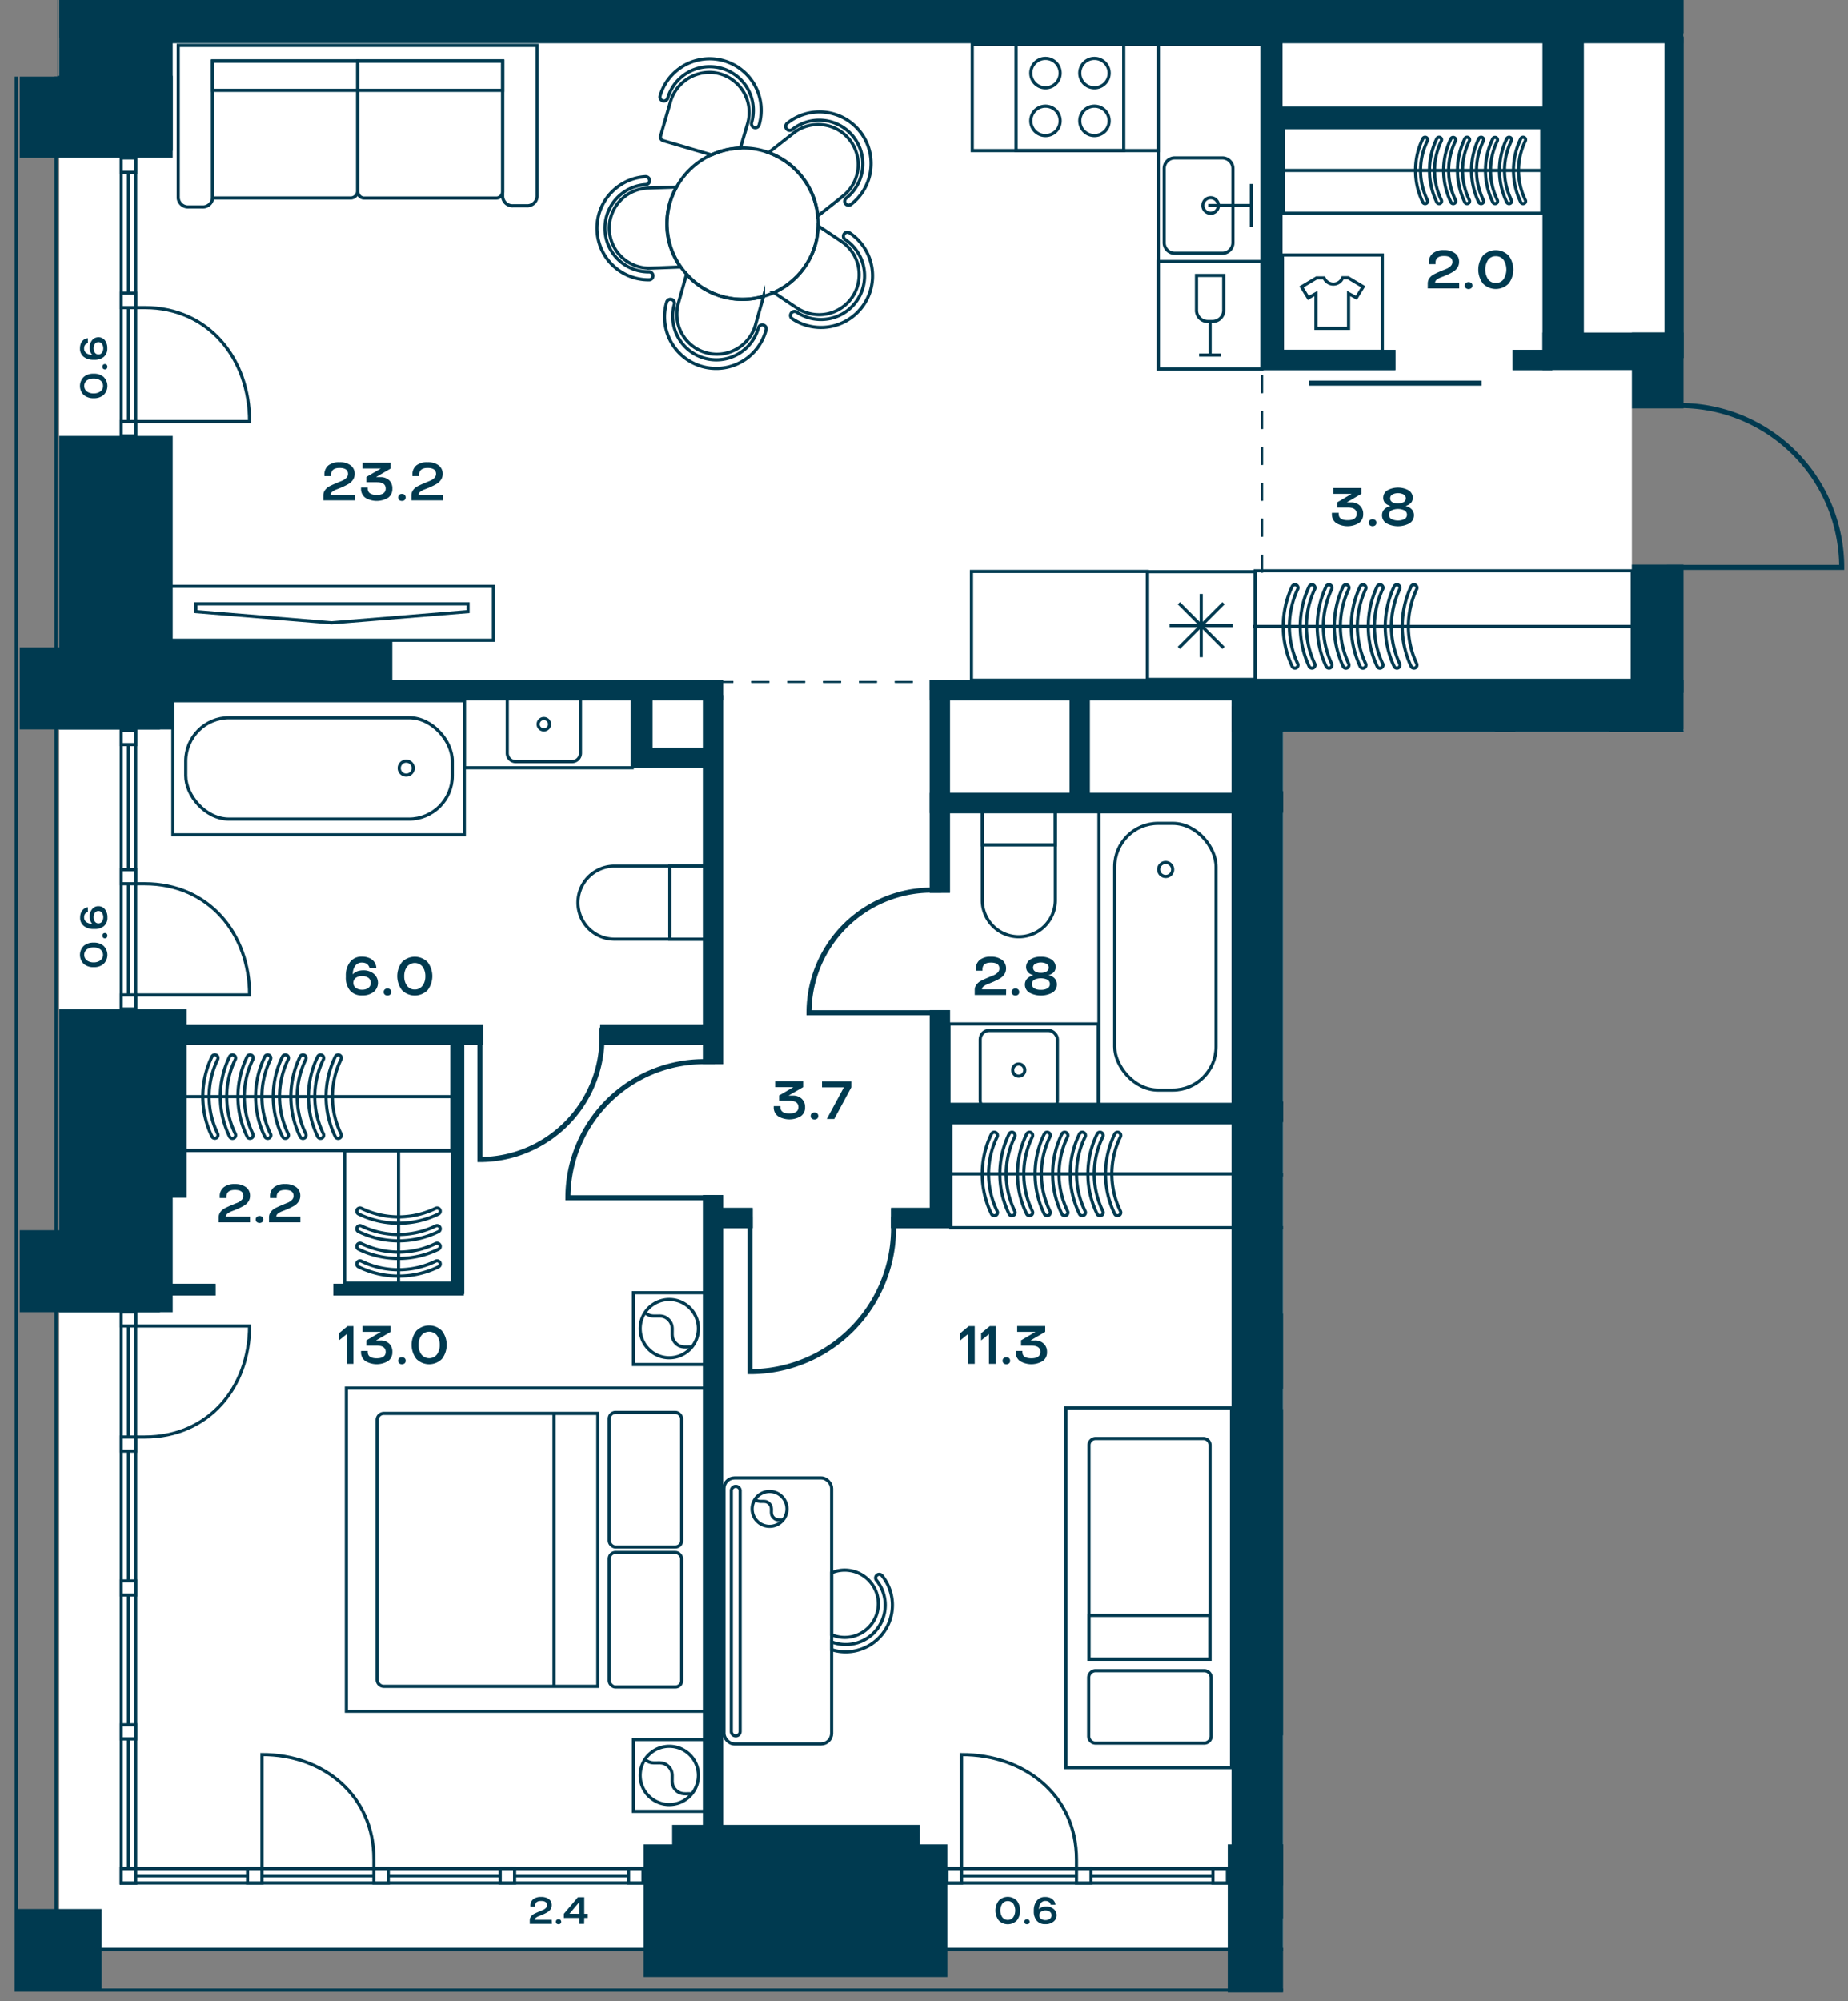 <svg id="Слой_1" data-name="Слой 1" xmlns="http://www.w3.org/2000/svg" xmlns:xlink="http://www.w3.org/1999/xlink" viewBox="0 0 583.94 632.13"><rect x="0" y="0" width="583.94" height="632.13" fill="#808080" stroke="none"/><defs><clipPath id="clip-path"><polygon points="18.14 0 18.14 24.21 0.14 24.21 0.14 632.13 405.41 632.13 405.41 231.19 531.97 231.19 531.97 180.57 583.94 180.57 583.94 0 18.14 0" fill="none"/></clipPath></defs><polygon points="19.66 0 19.66 0.34 518.3 3.83 518.07 0 19.66 0" fill="#fff"/><polygon points="508.8 11.6 508.8 11.9 18.71 11.9 18.71 202.92 18.71 231.13 18.71 615.25 395.42 615.25 395.42 219.53 516.14 219.53 515.65 178.35 515.65 129.01 528.98 112.84 528.98 11.6 508.8 11.6" fill="#fff"/><polygon points="390.62 615.25 405.41 615.25 405.41 231.19 531.97 231.19 531.97 230.43 396.57 228.34 390.62 615.25" fill="#fff"/><g clip-path="url(#clip-path)"><rect x="5.11" y="-1611.94" width="1162.95" height="2240.57" fill="none" stroke="#003a50" stroke-miterlimit="10"/><polygon points="17.69 -507.77 17.69 615.78 1155.08 615.78 1155.08 -1598.99 17.69 -1599.15 17.69 -578.48 17.69 -507.77" fill="none" stroke="#003a50" stroke-miterlimit="10"/></g><rect x="38.31" y="49.9" width="4.55" height="87.81" fill="#fff"/><rect x="38.31" y="49.9" width="4.55" height="87.81" fill="none" stroke="#003a50" stroke-miterlimit="10"/><line x1="40.58" y1="49.9" x2="40.58" y2="137.71" fill="none" stroke="#003a50" stroke-miterlimit="10"/><rect x="38.31" y="49.9" width="4.55" height="4.56" fill="#fff"/><rect x="38.31" y="49.9" width="4.55" height="4.56" fill="none" stroke="#003a50" stroke-miterlimit="10"/><rect x="38.31" y="133.15" width="4.55" height="4.56" fill="#fff"/><rect x="38.31" y="133.15" width="4.55" height="4.56" fill="none" stroke="#003a50" stroke-miterlimit="10"/><rect x="38.31" y="92.6" width="4.55" height="4.56" fill="#fff"/><rect x="38.31" y="92.6" width="4.55" height="4.56" fill="none" stroke="#003a50" stroke-miterlimit="10"/><g clip-path="url(#clip-path)"><path d="M42.86,97.15h2.9c20.15,0,33.1,16.12,33.1,36h-36" fill="none" stroke="#003a50" stroke-miterlimit="10"/></g><rect x="38.31" y="230.75" width="4.55" height="87.97" fill="#fff"/><rect x="38.31" y="230.75" width="4.55" height="87.97" fill="none" stroke="#003a50" stroke-miterlimit="10"/><line x1="40.58" y1="230.75" x2="40.58" y2="318.72" fill="none" stroke="#003a50" stroke-miterlimit="10"/><rect x="38.31" y="230.75" width="4.55" height="4.44" fill="#fff"/><rect x="38.31" y="230.75" width="4.55" height="4.44" fill="none" stroke="#003a50" stroke-miterlimit="10"/><rect x="38.31" y="314.28" width="4.55" height="4.44" fill="#fff"/><rect x="38.31" y="314.28" width="4.55" height="4.44" fill="none" stroke="#003a50" stroke-miterlimit="10"/><rect x="38.31" y="274.72" width="4.55" height="4.44" fill="#fff"/><rect x="38.31" y="274.72" width="4.55" height="4.44" fill="none" stroke="#003a50" stroke-miterlimit="10"/><g clip-path="url(#clip-path)"><path d="M42.86,279.16h2.9c20.15,0,33.1,15.72,33.1,35.12h-36" fill="none" stroke="#003a50" stroke-miterlimit="10"/></g><rect x="38.31" y="414.4" width="4.55" height="180.38" fill="#fff"/><rect x="38.31" y="414.4" width="4.55" height="180.38" fill="none" stroke="#003a50" stroke-miterlimit="10"/><line x1="40.58" y1="594.78" x2="40.58" y2="414.4" fill="none" stroke="#003a50" stroke-miterlimit="10"/><rect x="38.31" y="544.83" width="4.55" height="4.44" fill="#fff"/><rect x="38.31" y="544.83" width="4.55" height="4.44" fill="none" stroke="#003a50" stroke-miterlimit="10"/><rect x="38.31" y="499.37" width="4.55" height="4.44" fill="#fff"/><rect x="38.31" y="499.37" width="4.55" height="4.44" fill="none" stroke="#003a50" stroke-miterlimit="10"/><rect x="38.31" y="414.4" width="4.55" height="4.44" fill="#fff"/><rect x="38.31" y="414.4" width="4.55" height="4.44" fill="none" stroke="#003a50" stroke-miterlimit="10"/><rect x="38.31" y="453.91" width="4.55" height="4.44" fill="#fff"/><rect x="38.31" y="453.91" width="4.55" height="4.44" fill="none" stroke="#003a50" stroke-miterlimit="10"/><g clip-path="url(#clip-path)"><path d="M42.86,453.91h2.9c20.15,0,33.1-15.7,33.1-35.07h-36" fill="none" stroke="#003a50" stroke-miterlimit="10"/></g><rect x="38.31" y="590.23" width="164.87" height="4.55" fill="#fff"/><rect x="38.31" y="590.23" width="164.86" height="4.55" fill="none" stroke="#003a50" stroke-miterlimit="10"/><line x1="38.31" y1="592.5" x2="203.17" y2="592.5" fill="none" stroke="#003a50" stroke-miterlimit="10"/><rect x="78.22" y="590.23" width="4.55" height="4.55" fill="#fff"/><rect x="78.22" y="590.23" width="4.55" height="4.55" fill="none" stroke="#003a50" stroke-miterlimit="10"/><rect x="118.14" y="590.23" width="4.55" height="4.55" fill="#fff"/><rect x="118.14" y="590.23" width="4.55" height="4.55" fill="none" stroke="#003a50" stroke-miterlimit="10"/><rect x="38.31" y="590.23" width="4.55" height="4.55" fill="#fff"/><rect x="38.31" y="590.23" width="4.55" height="4.55" fill="none" stroke="#003a50" stroke-miterlimit="10"/><rect x="198.62" y="590.23" width="4.55" height="4.55" fill="#fff"/><rect x="198.62" y="590.23" width="4.55" height="4.55" fill="none" stroke="#003a50" stroke-miterlimit="10"/><rect x="158.07" y="590.23" width="4.55" height="4.55" fill="#fff"/><rect x="158.06" y="590.23" width="4.55" height="4.55" fill="none" stroke="#003a50" stroke-miterlimit="10"/><g clip-path="url(#clip-path)"><path d="M118.15,590.23v-2.9c0-20.15-15.84-33.11-35.37-33.11v36" fill="none" stroke="#003a50" stroke-miterlimit="10"/></g><rect x="299.23" y="590.23" width="88.62" height="4.56" fill="#fff"/><rect x="299.23" y="590.23" width="88.62" height="4.56" fill="none" stroke="#003a50" stroke-miterlimit="10"/><line x1="387.85" y1="592.51" x2="299.23" y2="592.51" fill="none" stroke="#003a50" stroke-miterlimit="10"/><rect x="383.26" y="590.23" width="4.59" height="4.56" fill="#fff"/><rect x="383.26" y="590.23" width="4.59" height="4.56" fill="none" stroke="#003a50" stroke-miterlimit="10"/><rect x="299.23" y="590.23" width="4.59" height="4.56" fill="#fff"/><rect x="299.23" y="590.23" width="4.59" height="4.56" fill="none" stroke="#003a50" stroke-miterlimit="10"/><rect x="340.16" y="590.23" width="4.59" height="4.56" fill="#fff"/><rect x="340.16" y="590.23" width="4.59" height="4.56" fill="none" stroke="#003a50" stroke-miterlimit="10"/><g clip-path="url(#clip-path)"><path d="M340.16,590.23v-2.9c0-20.15-16.27-33.1-36.34-33.1v36" fill="none" stroke="#003a50" stroke-miterlimit="10"/><path d="M465.89,590.23v-2.9c0-20.15,16.13-33.1,36-33.1v36" fill="none" stroke="#003a50" stroke-miterlimit="10"/><rect x="403.98" y="256.28" width="42.38" height="92.09" fill="none" stroke="#003a50" stroke-miterlimit="10"/><rect x="408.96" y="260.08" width="32.03" height="84.24" rx="13.7" fill="none" stroke="#003a50" stroke-miterlimit="10"/><path d="M427.26,274.66a2.2,2.2,0,1,0-2.2,2.2A2.19,2.19,0,0,0,427.26,274.66Z" fill="none" stroke="#003a50" stroke-miterlimit="10"/></g><rect x="347.26" y="256.29" width="42.38" height="92.54" fill="none" stroke="#003a50" stroke-miterlimit="10"/><g clip-path="url(#clip-path)"><rect x="352.23" y="260.08" width="32.03" height="84.24" rx="13.7" fill="none" stroke="#003a50" stroke-miterlimit="10"/><path d="M370.54,274.66a2.21,2.21,0,1,0-2.2,2.2A2.2,2.2,0,0,0,370.54,274.66Z" fill="none" stroke="#003a50" stroke-miterlimit="10"/><path d="M489,284.36V255.79H465.93v28.57a11.54,11.54,0,1,0,23.08,0Z" fill="none" stroke="#003a50" stroke-miterlimit="10"/><path d="M333.47,284.36V255.79H310.39v28.57a11.54,11.54,0,1,0,23.08,0Z" fill="none" stroke="#003a50" stroke-miterlimit="10"/></g><rect x="310.39" y="255.79" width="23.08" height="11.08" fill="none" stroke="#003a50" stroke-miterlimit="10"/><g clip-path="url(#clip-path)"><path d="M532.55,241.06a3.4,3.4,0,0,0,3.13-2.1h1.93l5.09,3-2.31,3.76-2.65-1.45v11.82h-11.1V244.32L524,245.77,521.67,242l5.14-3h2.57A3.45,3.45,0,0,0,532.55,241.06Z" fill="none" stroke="#003a50" stroke-miterlimit="10"/><rect x="515.18" y="231.16" width="34.02" height="32.78" fill="none" stroke="#003a50" stroke-miterlimit="10"/><path d="M421.35,89.73a3.16,3.16,0,0,0,2.9-2H426l4.73,2.83-2.15,3.49-2.46-1.35v11h-10.3v-11L413.4,94.1l-2.15-3.49L416,87.78h2.39A3.2,3.2,0,0,0,421.35,89.73Z" fill="none" stroke="#003a50" stroke-miterlimit="10"/></g><rect x="405.22" y="80.54" width="31.57" height="30.42" fill="none" stroke="#003a50" stroke-miterlimit="10"/><rect x="366.01" y="82.59" width="32.72" height="33.97" fill="none" stroke="#003a50" stroke-miterlimit="10"/><g clip-path="url(#clip-path)"><path d="M386.67,98.05V87h-8.6v11a3.54,3.54,0,0,0,3.54,3.54h1.52A3.53,3.53,0,0,0,386.67,98.05Z" fill="none" stroke="#003a50" stroke-miterlimit="10"/></g><polyline points="378.9 112.15 382.37 112.15 385.85 112.15" fill="none" stroke="#003a50" stroke-miterlimit="10"/><line x1="382.37" y1="101.59" x2="382.37" y2="112.15" fill="none" stroke="#003a50" stroke-miterlimit="10"/><rect x="321.06" y="13.57" width="34.02" height="34.02" fill="none" stroke="#003a50" stroke-miterlimit="10"/><g clip-path="url(#clip-path)"><path d="M350.48,38.18a4.64,4.64,0,1,1-4.64-4.63A4.64,4.64,0,0,1,350.48,38.18Z" fill="none" stroke="#003a50" stroke-miterlimit="10"/><path d="M335,38.18a4.64,4.64,0,1,1-4.64-4.63A4.64,4.64,0,0,1,335,38.18Z" fill="none" stroke="#003a50" stroke-miterlimit="10"/><path d="M350.48,23.09a4.64,4.64,0,1,1-4.64-4.63A4.64,4.64,0,0,1,350.48,23.09Z" fill="none" stroke="#003a50" stroke-miterlimit="10"/><path d="M335,23.09a4.64,4.64,0,1,1-4.64-4.63A4.64,4.64,0,0,1,335,23.09Z" fill="none" stroke="#003a50" stroke-miterlimit="10"/></g><rect x="53.87" y="185.21" width="102.05" height="17.01" fill="none" stroke="#003a50" stroke-miterlimit="10"/><polygon points="61.89 193.18 104.79 196.71 147.89 193.18 147.89 190.72 61.89 190.72 61.89 193.18" fill="none" stroke="#003a50" stroke-miterlimit="10"/><rect x="307.22" y="13.99" width="58.79" height="33.59" fill="none" stroke="#003a50" stroke-miterlimit="10"/><rect x="366.01" y="13.99" width="32.72" height="102.57" fill="none" stroke="#003a50" stroke-miterlimit="10"/><rect x="336.82" y="444.68" width="52.33" height="113.67" fill="none" stroke="#003a50" stroke-miterlimit="10"/><g clip-path="url(#clip-path)"><path d="M380.21,454.38h-34a2.11,2.11,0,0,0-2.11,2.11v67.62h38.26V456.49A2.11,2.11,0,0,0,380.21,454.38Z" fill="none" stroke="#003a50" stroke-miterlimit="10"/></g><rect x="344.06" y="510.26" width="38.26" height="13.85" fill="none" stroke="#003a50" stroke-miterlimit="10"/><g clip-path="url(#clip-path)"><path d="M380.51,550.6h-34.3a2.19,2.19,0,0,1-2.2-2.2V529.93a2.2,2.2,0,0,1,2.2-2.21h34.3a2.2,2.2,0,0,1,2.2,2.21V548.4A2.19,2.19,0,0,1,380.51,550.6Z" fill="none" stroke="#003a50" stroke-miterlimit="10"/><path d="M205.27,57a1.27,1.27,0,0,1-1.21,1.31,13.79,13.79,0,0,0,1.07,27.55,1.26,1.26,0,0,1,.1,2.51A16.3,16.3,0,0,1,204,55.8,1.26,1.26,0,0,1,205.27,57Z" fill="none" stroke="#003a50" stroke-miterlimit="10"/><path d="M212.21,94.57a1.25,1.25,0,0,1,.87,1.55,13.78,13.78,0,0,0,26.53,7.5,1.26,1.26,0,1,1,2.42.68,16.3,16.3,0,1,1-31.37-8.86A1.25,1.25,0,0,1,212.21,94.57Z" fill="none" stroke="#003a50" stroke-miterlimit="10"/><path d="M250,98.93a1.25,1.25,0,0,1,1.74-.35,13.78,13.78,0,0,0,15.33-22.91,1.26,1.26,0,0,1,1.4-2.1,16.3,16.3,0,1,1-18.13,27.1A1.24,1.24,0,0,1,250,98.93Z" fill="none" stroke="#003a50" stroke-miterlimit="10"/><path d="M267.17,64.36a1.26,1.26,0,0,1,.2-1.77,13.78,13.78,0,0,0-17.05-21.66,1.26,1.26,0,1,1-1.56-2,16.3,16.3,0,1,1,20.17,25.61A1.25,1.25,0,0,1,267.17,64.36Z" fill="none" stroke="#003a50" stroke-miterlimit="10"/><path d="M238.34,40.3a1.25,1.25,0,0,1-.85-1.56A13.78,13.78,0,0,0,211,31a1.26,1.26,0,0,1-2.42-.71,16.3,16.3,0,0,1,31.29,9.16A1.25,1.25,0,0,1,238.34,40.3Z" fill="none" stroke="#003a50" stroke-miterlimit="10"/><path d="M215.1,84.33l-9.36.36a12.65,12.65,0,1,1-1-25.28l9-.32a23.7,23.7,0,0,0,1.28,25.24Z" fill="none" stroke="#003a50" stroke-miterlimit="10"/><path d="M241.26,93.57l-2.56,9.08a12.65,12.65,0,1,1-24.36-6.84l2.6-9.2a23.6,23.6,0,0,0,24.32,7Z" fill="none" stroke="#003a50" stroke-miterlimit="10"/><path d="M269.34,93.77a12.67,12.67,0,0,1-17.52,3.52l-7.28-4.88a23.88,23.88,0,0,0,13.12-15.24,24.8,24.8,0,0,0,.84-5.84l7.36,4.92A12.63,12.63,0,0,1,269.34,93.77Z" fill="none" stroke="#003a50" stroke-miterlimit="10"/><path d="M266.14,62.13l-7.72,6.08a23.88,23.88,0,0,0-15.56-20l7.64-6a12.65,12.65,0,1,1,15.64,19.88Z" fill="none" stroke="#003a50" stroke-miterlimit="10"/><path d="M236.22,39.05l-2.28,7.76a23.58,23.58,0,0,0-9.08,2.12l-15.28-4.48a1.21,1.21,0,0,1-.84-1.52l3.08-10.64a12.87,12.87,0,0,1,13.2-9.4A12.67,12.67,0,0,1,236.22,39.05Z" fill="none" stroke="#003a50" stroke-miterlimit="10"/><path d="M258.5,71.33a24.8,24.8,0,0,1-.84,5.84,23.88,23.88,0,0,1-13.12,15.24,24.6,24.6,0,0,1-3.28,1.16,23.6,23.6,0,0,1-24.32-7,25.46,25.46,0,0,1-1.84-2.28,23.7,23.7,0,0,1-1.28-25.24,24,24,0,0,1,11-10.16,23.84,23.84,0,0,1,16.32-1.24c.56.16,1.12.36,1.68.56a23.88,23.88,0,0,1,15.56,20A27.09,27.09,0,0,1,258.5,71.33Z" fill="none" stroke="#003a50" stroke-miterlimit="10"/><path d="M444.33,383.25a1,1,0,0,1-.54.9.94.94,0,0,1-1.29-.45,29.69,29.69,0,0,1,0-25.26,1,1,0,0,1,1.29-.46,1,1,0,0,1,.44,1.34,27.64,27.64,0,0,0,0,23.49A1,1,0,0,1,444.33,383.25Z" fill="none" stroke="#003a50" stroke-miterlimit="10"/><path d="M439,383.25a1,1,0,0,1-.54.9.94.94,0,0,1-1.29-.45,29.69,29.69,0,0,1,0-25.26,1,1,0,0,1,1.29-.46,1,1,0,0,1,.44,1.34,27.64,27.64,0,0,0,0,23.49A1,1,0,0,1,439,383.25Z" fill="none" stroke="#003a50" stroke-miterlimit="10"/><path d="M433.59,383.25a1,1,0,0,1-.54.9,1,1,0,0,1-1.3-.45,29.69,29.69,0,0,1,0-25.26,1,1,0,0,1,1.3-.46,1,1,0,0,1,.44,1.34,27.64,27.64,0,0,0,0,23.49A1,1,0,0,1,433.59,383.25Z" fill="none" stroke="#003a50" stroke-miterlimit="10"/><path d="M428.22,383.25a1,1,0,0,1-.54.9,1,1,0,0,1-1.3-.45,29.69,29.69,0,0,1,0-25.26,1,1,0,0,1,1.29-.46,1,1,0,0,1,.45,1.34,27.64,27.64,0,0,0,0,23.49A1,1,0,0,1,428.22,383.25Z" fill="none" stroke="#003a50" stroke-miterlimit="10"/><path d="M422.85,383.25a1,1,0,0,1-.54.9,1,1,0,0,1-1.3-.45,29.69,29.69,0,0,1,0-25.26,1,1,0,0,1,1.29-.46,1,1,0,0,1,.45,1.34,27.64,27.64,0,0,0,0,23.49A1,1,0,0,1,422.85,383.25Z" fill="none" stroke="#003a50" stroke-miterlimit="10"/><path d="M417.48,383.25a1,1,0,0,1-.54.9,1,1,0,0,1-1.3-.45,29.69,29.69,0,0,1,0-25.26,1,1,0,0,1,1.29-.46,1,1,0,0,1,.45,1.34,27.64,27.64,0,0,0,0,23.49A1.17,1.17,0,0,1,417.48,383.25Z" fill="none" stroke="#003a50" stroke-miterlimit="10"/><path d="M449.7,383.25a1,1,0,0,1-.54.9.94.94,0,0,1-1.29-.45,29.69,29.69,0,0,1,0-25.26,1,1,0,0,1,1.29-.46,1,1,0,0,1,.44,1.34,27.64,27.64,0,0,0,0,23.49A1,1,0,0,1,449.7,383.25Z" fill="none" stroke="#003a50" stroke-miterlimit="10"/><path d="M455.08,383.25a1,1,0,0,1-.54.9,1,1,0,0,1-1.3-.45,29.69,29.69,0,0,1,0-25.26,1,1,0,0,1,1.29-.46,1,1,0,0,1,.45,1.34,27.64,27.64,0,0,0,0,23.49A1.17,1.17,0,0,1,455.08,383.25Z" fill="none" stroke="#003a50" stroke-miterlimit="10"/><line x1="567.11" y1="371.07" x2="403.24" y2="371.07" fill="none" stroke="#003a50" stroke-miterlimit="10"/><rect x="404.25" y="353.78" width="162.86" height="34.02" fill="none" stroke="#003a50" stroke-miterlimit="10"/><path d="M437,210.05a1,1,0,0,1-.54.9.94.94,0,0,1-1.29-.45,29.69,29.69,0,0,1,0-25.26,1,1,0,0,1,1.29-.46,1,1,0,0,1,.44,1.34,27.64,27.64,0,0,0,0,23.49A1,1,0,0,1,437,210.05Z" fill="none" stroke="#003a50" stroke-miterlimit="10"/><path d="M431.62,210.05a1,1,0,0,1-.54.9.94.94,0,0,1-1.29-.45,29.69,29.69,0,0,1,0-25.26,1,1,0,0,1,1.29-.46,1,1,0,0,1,.44,1.34,27.64,27.64,0,0,0,0,23.49A1,1,0,0,1,431.62,210.05Z" fill="none" stroke="#003a50" stroke-miterlimit="10"/><path d="M426.25,210.05a1,1,0,0,1-.54.9.94.94,0,0,1-1.29-.45,29.69,29.69,0,0,1,0-25.26,1,1,0,0,1,1.29-.46,1,1,0,0,1,.44,1.34,27.64,27.64,0,0,0,0,23.49A1,1,0,0,1,426.25,210.05Z" fill="none" stroke="#003a50" stroke-miterlimit="10"/><path d="M420.88,210.05a1,1,0,0,1-.54.9,1,1,0,0,1-1.3-.45,29.69,29.69,0,0,1,0-25.26,1,1,0,0,1,1.3-.46,1,1,0,0,1,.44,1.34,27.64,27.64,0,0,0,0,23.49A1,1,0,0,1,420.88,210.05Z" fill="none" stroke="#003a50" stroke-miterlimit="10"/><path d="M415.51,210.05a1,1,0,0,1-.54.9,1,1,0,0,1-1.3-.45,29.69,29.69,0,0,1,0-25.26,1,1,0,0,1,1.29-.46,1,1,0,0,1,.45,1.34,27.64,27.64,0,0,0,0,23.49A1,1,0,0,1,415.51,210.05Z" fill="none" stroke="#003a50" stroke-miterlimit="10"/><path d="M410.14,210.05a1,1,0,0,1-.54.9,1,1,0,0,1-1.3-.45,29.69,29.69,0,0,1,0-25.26,1,1,0,0,1,1.29-.46,1,1,0,0,1,.45,1.34,27.64,27.64,0,0,0,0,23.49A1,1,0,0,1,410.14,210.05Z" fill="none" stroke="#003a50" stroke-miterlimit="10"/><path d="M442.37,210.05a1,1,0,0,1-.54.9,1,1,0,0,1-1.3-.45,29.69,29.69,0,0,1,0-25.26,1,1,0,0,1,1.29-.46,1,1,0,0,1,.45,1.34,27.64,27.64,0,0,0,0,23.49A1.13,1.13,0,0,1,442.37,210.05Z" fill="none" stroke="#003a50" stroke-miterlimit="10"/><path d="M447.74,210.05a1,1,0,0,1-.54.9,1,1,0,0,1-1.3-.45,29.69,29.69,0,0,1,0-25.26,1,1,0,0,1,1.29-.46,1,1,0,0,1,.45,1.34,27.64,27.64,0,0,0,0,23.49A1,1,0,0,1,447.74,210.05Z" fill="none" stroke="#003a50" stroke-miterlimit="10"/></g><line x1="515.52" y1="197.87" x2="395.9" y2="197.87" fill="none" stroke="#003a50" stroke-miterlimit="10"/><rect x="396.64" y="180.3" width="119.14" height="34.58" fill="none" stroke="#003a50" stroke-miterlimit="10"/><rect x="299.84" y="323.43" width="47.18" height="25.39" fill="none" stroke="#003a50" stroke-miterlimit="10"/><g clip-path="url(#clip-path)"><rect x="309.73" y="325.49" width="24.4" height="25.04" rx="2.83" fill="none" stroke="#003a50" stroke-miterlimit="10"/><path d="M321.93,336.1A1.91,1.91,0,1,1,320,338,1.9,1.9,0,0,1,321.93,336.1Z" fill="none" stroke="#003a50" stroke-miterlimit="10"/><rect x="464.79" y="324.55" width="24.4" height="25.04" rx="2.83" fill="none" stroke="#003a50" stroke-miterlimit="10"/><path d="M477,335.16a1.91,1.91,0,1,1-1.91,1.91A1.91,1.91,0,0,1,477,335.16Z" fill="none" stroke="#003a50" stroke-miterlimit="10"/><rect x="328.25" y="-34.42" width="34.02" height="34.02" fill="none" stroke="#003a50" stroke-miterlimit="10"/></g><rect x="405.45" y="40.33" width="81.73" height="27.04" fill="none" stroke="#003a50" stroke-miterlimit="10"/><g clip-path="url(#clip-path)"><path d="M473.23,63.54a.78.78,0,0,1-.44.71.8.8,0,0,1-1.07-.36,22.8,22.8,0,0,1,0-20.08.8.8,0,0,1,1.43.71,21.25,21.25,0,0,0,0,18.67A.72.72,0,0,1,473.23,63.54Z" fill="none" stroke="#003a50" stroke-miterlimit="10"/><path d="M468.81,63.54a.79.79,0,0,1-.45.71.81.81,0,0,1-1.07-.36,22.88,22.88,0,0,1,0-20.08.81.81,0,0,1,1.07-.36.8.8,0,0,1,.36,1.07,21.34,21.34,0,0,0,0,18.67A.73.73,0,0,1,468.81,63.54Z" fill="none" stroke="#003a50" stroke-miterlimit="10"/><path d="M464.38,63.54a.78.78,0,0,1-.44.71.8.8,0,0,1-1.07-.36,22.88,22.88,0,0,1,0-20.08.8.8,0,0,1,1.07-.36.8.8,0,0,1,.36,1.07,21.25,21.25,0,0,0,0,18.67A.72.72,0,0,1,464.38,63.54Z" fill="none" stroke="#003a50" stroke-miterlimit="10"/><path d="M460,63.54a.78.78,0,0,1-.44.71.8.8,0,0,1-1.07-.36,22.8,22.8,0,0,1,0-20.08.8.8,0,0,1,1.43.71,21.25,21.25,0,0,0,0,18.67A.72.72,0,0,1,460,63.54Z" fill="none" stroke="#003a50" stroke-miterlimit="10"/><path d="M455.54,63.54a.79.79,0,0,1-.45.71.81.81,0,0,1-1.07-.36,22.88,22.88,0,0,1,0-20.08.81.81,0,0,1,1.07-.36.8.8,0,0,1,.36,1.07,21.34,21.34,0,0,0,0,18.67A.73.73,0,0,1,455.54,63.54Z" fill="none" stroke="#003a50" stroke-miterlimit="10"/><path d="M451.11,63.54a.78.78,0,0,1-.44.71.8.8,0,0,1-1.07-.36,22.88,22.88,0,0,1,0-20.08.8.8,0,0,1,1.07-.36.8.8,0,0,1,.36,1.07,21.25,21.25,0,0,0,0,18.67A.72.72,0,0,1,451.11,63.54Z" fill="none" stroke="#003a50" stroke-miterlimit="10"/><path d="M477.65,63.54a.78.78,0,0,1-.44.71.8.8,0,0,1-1.07-.36,22.88,22.88,0,0,1,0-20.08.8.8,0,0,1,1.07-.36.8.8,0,0,1,.36,1.07,21.25,21.25,0,0,0,0,18.67A.72.72,0,0,1,477.65,63.54Z" fill="none" stroke="#003a50" stroke-miterlimit="10"/><path d="M482.08,63.54a.79.79,0,0,1-.45.71.81.81,0,0,1-1.07-.36,22.88,22.88,0,0,1,0-20.08.81.81,0,0,1,1.07-.36.8.8,0,0,1,.36,1.07,21.34,21.34,0,0,0,0,18.67A.73.73,0,0,1,482.08,63.54Z" fill="none" stroke="#003a50" stroke-miterlimit="10"/></g><line x1="486.83" y1="53.85" x2="405.45" y2="53.85" fill="none" stroke="#003a50" stroke-miterlimit="10"/><rect x="300.45" y="353.78" width="90.71" height="34.02" fill="none" stroke="#003a50" stroke-miterlimit="10"/><g clip-path="url(#clip-path)"><path d="M343,383a1,1,0,0,1-.56.9,1,1,0,0,1-1.34-.45,28.77,28.77,0,0,1,0-25.26,1,1,0,1,1,1.8.88,26.72,26.72,0,0,0,0,23.49A1,1,0,0,1,343,383Z" fill="none" stroke="#003a50" stroke-miterlimit="10"/><path d="M337.46,383a1,1,0,0,1-.56.9,1,1,0,0,1-1.35-.45,28.77,28.77,0,0,1,0-25.26,1,1,0,0,1,1.34-.46,1,1,0,0,1,.46,1.34,26.81,26.81,0,0,0,0,23.49A.9.9,0,0,1,337.46,383Z" fill="none" stroke="#003a50" stroke-miterlimit="10"/><path d="M331.89,383a1,1,0,0,1-.56.9,1,1,0,0,1-1.34-.45,28.77,28.77,0,0,1,0-25.26,1,1,0,1,1,1.8.88,26.72,26.72,0,0,0,0,23.49A1,1,0,0,1,331.89,383Z" fill="none" stroke="#003a50" stroke-miterlimit="10"/><path d="M326.33,383a1,1,0,0,1-.56.9,1,1,0,0,1-1.35-.45,28.77,28.77,0,0,1,0-25.26,1,1,0,0,1,1.34-.46,1,1,0,0,1,.46,1.34,26.81,26.81,0,0,0,0,23.49A.9.9,0,0,1,326.33,383Z" fill="none" stroke="#003a50" stroke-miterlimit="10"/><path d="M320.76,383a1,1,0,0,1-1.9.45,28.77,28.77,0,0,1,0-25.26,1,1,0,1,1,1.8.88,26.72,26.72,0,0,0,0,23.49A1,1,0,0,1,320.76,383Z" fill="none" stroke="#003a50" stroke-miterlimit="10"/><path d="M315.2,383a1,1,0,0,1-.56.9,1,1,0,0,1-1.35-.45,28.77,28.77,0,0,1,0-25.26,1,1,0,0,1,1.34-.46,1,1,0,0,1,.46,1.34,26.81,26.81,0,0,0,0,23.49A.9.9,0,0,1,315.2,383Z" fill="none" stroke="#003a50" stroke-miterlimit="10"/><path d="M348.59,383a1,1,0,0,1-1.9.45,28.77,28.77,0,0,1,0-25.26,1,1,0,1,1,1.8.88,26.72,26.72,0,0,0,0,23.49A1,1,0,0,1,348.59,383Z" fill="none" stroke="#003a50" stroke-miterlimit="10"/><path d="M354.15,383a1,1,0,0,1-.56.9,1,1,0,0,1-1.34-.45,28.77,28.77,0,0,1,0-25.26,1,1,0,1,1,1.8.88,26.72,26.72,0,0,0,0,23.49A1,1,0,0,1,354.15,383Z" fill="none" stroke="#003a50" stroke-miterlimit="10"/></g><line x1="391.16" y1="370.79" x2="300.45" y2="370.79" fill="none" stroke="#003a50" stroke-miterlimit="10"/><rect x="54.63" y="221.32" width="92.09" height="42.38" fill="none" stroke="#003a50" stroke-miterlimit="10"/><g clip-path="url(#clip-path)"><rect x="58.69" y="226.7" width="84.24" height="32.03" rx="13.7" fill="none" stroke="#003a50" stroke-miterlimit="10"/><path d="M128.35,240.42a2.21,2.21,0,1,1-2.2,2.2A2.21,2.21,0,0,1,128.35,240.42Z" fill="none" stroke="#003a50" stroke-miterlimit="10"/><path d="M194.17,296.67h28.56V273.59H194.17a11.54,11.54,0,1,0,0,23.08Z" fill="none" stroke="#003a50" stroke-miterlimit="10"/></g><rect x="211.65" y="273.59" width="11.08" height="23.08" fill="none" stroke="#003a50" stroke-miterlimit="10"/><rect x="146.72" y="218.55" width="53.05" height="23.96" fill="none" stroke="#003a50" stroke-miterlimit="10"/><g clip-path="url(#clip-path)"><path d="M160.29,237.9V219.61a2.67,2.67,0,0,1,2.68-2.67h17.77a2.67,2.67,0,0,1,2.68,2.67V237.9a2.68,2.68,0,0,1-2.68,2.67H163A2.68,2.68,0,0,1,160.29,237.9Z" fill="none" stroke="#003a50" stroke-miterlimit="10"/><ellipse cx="171.85" cy="228.75" rx="1.81" ry="1.8" fill="none" stroke="#003a50" stroke-miterlimit="10"/></g><rect x="54.15" y="329.38" width="88.65" height="34.02" fill="none" stroke="#003a50" stroke-miterlimit="10"/><g clip-path="url(#clip-path)"><path d="M96.72,358.57a1,1,0,0,1-1.9.45,28.77,28.77,0,0,1,0-25.26,1,1,0,0,1,1.8.88,26.72,26.72,0,0,0,0,23.49A1,1,0,0,1,96.72,358.57Z" fill="none" stroke="#003a50" stroke-miterlimit="10"/><path d="M91.15,358.57a1,1,0,0,1-.56.9,1,1,0,0,1-1.34-.45,28.77,28.77,0,0,1,0-25.26,1,1,0,1,1,1.8.88,26.72,26.72,0,0,0,0,23.49A1,1,0,0,1,91.15,358.57Z" fill="none" stroke="#003a50" stroke-miterlimit="10"/><path d="M85.59,358.57a1,1,0,0,1-.56.9,1,1,0,0,1-1.35-.45,28.77,28.77,0,0,1,0-25.26A1,1,0,0,1,85,333.3a1,1,0,0,1,.46,1.34,26.81,26.81,0,0,0,0,23.49A.9.9,0,0,1,85.59,358.57Z" fill="none" stroke="#003a50" stroke-miterlimit="10"/><path d="M80,358.57a1,1,0,0,1-.56.9,1,1,0,0,1-1.34-.45,28.77,28.77,0,0,1,0-25.26,1,1,0,0,1,1.8.88,26.72,26.72,0,0,0,0,23.49A1,1,0,0,1,80,358.57Z" fill="none" stroke="#003a50" stroke-miterlimit="10"/><path d="M74.46,358.57a1,1,0,0,1-.56.9,1,1,0,0,1-1.35-.45,28.77,28.77,0,0,1,0-25.26,1,1,0,0,1,1.34-.46,1,1,0,0,1,.46,1.34,26.81,26.81,0,0,0,0,23.49A.9.9,0,0,1,74.46,358.57Z" fill="none" stroke="#003a50" stroke-miterlimit="10"/><path d="M68.89,358.57A1,1,0,0,1,67,359a28.77,28.77,0,0,1,0-25.26,1,1,0,0,1,1.8.88,26.72,26.72,0,0,0,0,23.49A1,1,0,0,1,68.89,358.57Z" fill="none" stroke="#003a50" stroke-miterlimit="10"/><path d="M102.28,358.57a1,1,0,0,1-.56.9,1,1,0,0,1-1.34-.45,28.77,28.77,0,0,1,0-25.26,1,1,0,0,1,1.8.88,26.72,26.72,0,0,0,0,23.49A1,1,0,0,1,102.28,358.57Z" fill="none" stroke="#003a50" stroke-miterlimit="10"/><path d="M107.85,358.57a1,1,0,0,1-1.9.45,28.77,28.77,0,0,1,0-25.26,1,1,0,1,1,1.8.88,26.72,26.72,0,0,0,0,23.49A1,1,0,0,1,107.85,358.57Z" fill="none" stroke="#003a50" stroke-miterlimit="10"/></g><line x1="142.8" y1="346.39" x2="54.15" y2="346.39" fill="none" stroke="#003a50" stroke-miterlimit="10"/><rect x="108.92" y="363.53" width="34.02" height="41.8" fill="none" stroke="#003a50" stroke-miterlimit="10"/><g clip-path="url(#clip-path)"><path d="M138.11,381.57a1,1,0,0,1,.9.56,1,1,0,0,1-.45,1.34,28.77,28.77,0,0,1-25.26,0,1,1,0,1,1,.88-1.8,26.72,26.72,0,0,0,23.49,0A1,1,0,0,1,138.11,381.57Z" fill="none" stroke="#003a50" stroke-miterlimit="10"/><path d="M138.11,387.13a1,1,0,0,1,.9.56,1,1,0,0,1-.45,1.35,28.77,28.77,0,0,1-25.26,0,1,1,0,0,1-.46-1.34,1,1,0,0,1,1.34-.46,26.81,26.81,0,0,0,23.49,0A.9.9,0,0,1,138.11,387.13Z" fill="none" stroke="#003a50" stroke-miterlimit="10"/><path d="M138.11,392.7a1,1,0,0,1,.9.56,1,1,0,0,1-.45,1.34,28.77,28.77,0,0,1-25.26,0,1,1,0,1,1,.88-1.8,26.72,26.72,0,0,0,23.49,0A1,1,0,0,1,138.11,392.7Z" fill="none" stroke="#003a50" stroke-miterlimit="10"/><path d="M138.11,398.26a1,1,0,0,1,.9.56,1,1,0,0,1-.45,1.35,28.77,28.77,0,0,1-25.26,0,1,1,0,0,1-.46-1.34,1,1,0,0,1,1.34-.46,26.81,26.81,0,0,0,23.49,0A.9.9,0,0,1,138.11,398.26Z" fill="none" stroke="#003a50" stroke-miterlimit="10"/></g><line x1="125.93" y1="363.39" x2="125.93" y2="405.34" fill="none" stroke="#003a50" stroke-miterlimit="10"/><g clip-path="url(#clip-path)"><rect x="362.27" y="-34.42" width="153.07" height="34.02" fill="none" stroke="#003a50" stroke-miterlimit="10"/><path d="M262.78,521.09a14.78,14.78,0,0,0,15.93-23.38,1.14,1.14,0,1,0-1.78,1.43,12.47,12.47,0,0,1-14.15,19.5Z" fill="none" stroke="#003a50" stroke-miterlimit="10"/><rect x="228.76" y="466.83" width="34.02" height="84.03" rx="3.31" fill="none" stroke="#003a50" stroke-miterlimit="10"/><path d="M232.48,548.32a1.4,1.4,0,0,0,1.39-1.4V470.78a1.4,1.4,0,0,0-2.79,0v76.14a1.4,1.4,0,0,0,1.4,1.4" fill="none" stroke="#003a50" stroke-miterlimit="10"/><path d="M247.06,480.51a5.51,5.51,0,1,1,0-7.79A5.52,5.52,0,0,1,247.06,480.51Z" fill="none" stroke="#003a50" stroke-miterlimit="10"/><path d="M247.43,480.1c-1-.1-2.05.28-3-.7-1.46-1.46.09-3-1.38-4.47s-3,.08-4.46-1.38" fill="none" stroke="#003a50" stroke-miterlimit="10"/><path d="M262.78,516.38a10.63,10.63,0,1,0,0-19.59Z" fill="none" stroke="#003a50" stroke-miterlimit="10"/></g><rect x="200.15" y="549.48" width="22.68" height="22.68" fill="none" stroke="#003a50" stroke-miterlimit="10"/><g clip-path="url(#clip-path)"><path d="M218,567.31a9.2,9.2,0,1,1,0-13A9.2,9.2,0,0,1,218,567.31Z" fill="none" stroke="#003a50" stroke-miterlimit="10"/><path d="M218.62,566.62c-1.69-.17-3.41.48-5.06-1.17-2.44-2.44.14-5-2.3-7.45s-5,.13-7.46-2.31" fill="none" stroke="#003a50" stroke-miterlimit="10"/></g><rect x="200.15" y="408.34" width="22.68" height="22.68" fill="none" stroke="#003a50" stroke-miterlimit="10"/><g clip-path="url(#clip-path)"><path d="M218,426.18a9.2,9.2,0,1,1,0-13A9.2,9.2,0,0,1,218,426.18Z" fill="none" stroke="#003a50" stroke-miterlimit="10"/><path d="M218.62,425.48c-1.69-.16-3.41.49-5.06-1.16-2.44-2.44.14-5-2.3-7.46s-5,.14-7.46-2.3" fill="none" stroke="#003a50" stroke-miterlimit="10"/></g><rect x="109.45" y="438.48" width="113.39" height="102.05" fill="none" stroke="#003a50" stroke-miterlimit="10"/><g clip-path="url(#clip-path)"><path d="M119.18,530.53v-82a2.09,2.09,0,0,1,2.09-2.08h67.64v86.22H121.27A2.1,2.1,0,0,1,119.18,530.53Z" fill="none" stroke="#003a50" stroke-miterlimit="10"/><rect x="192.52" y="446.14" width="22.88" height="42.5" rx="1.98" fill="none" stroke="#003a50" stroke-miterlimit="10"/><rect x="192.52" y="490.37" width="22.88" height="42.5" rx="1.98" fill="none" stroke="#003a50" stroke-miterlimit="10"/></g><line x1="175.06" y1="532.87" x2="175.06" y2="446.14" fill="none" stroke="#003a50" stroke-miterlimit="10"/><g clip-path="url(#clip-path)"><rect x="405.5" y="415.44" width="22.68" height="22.68" fill="none" stroke="#003a50" stroke-miterlimit="10"/><path d="M423.34,433.28a9.2,9.2,0,1,1,0-13A9.2,9.2,0,0,1,423.34,433.28Z" fill="none" stroke="#003a50" stroke-miterlimit="10"/><path d="M424,432.59c-1.69-.17-3.41.48-5.06-1.17-2.44-2.44.14-5-2.3-7.46s-5,.14-7.46-2.3" fill="none" stroke="#003a50" stroke-miterlimit="10"/><rect x="405.5" y="445.59" width="113.38" height="102.05" fill="none" stroke="#003a50" stroke-miterlimit="10"/><path d="M509.15,455.59v82.05a2.09,2.09,0,0,1-2.09,2.08H439.42V453.5h67.64A2.1,2.1,0,0,1,509.15,455.59Z" fill="none" stroke="#003a50" stroke-miterlimit="10"/><rect x="412.93" y="497.48" width="22.88" height="42.5" rx="1.98" fill="none" stroke="#003a50" stroke-miterlimit="10"/><rect x="412.93" y="453.25" width="22.88" height="42.5" rx="1.98" fill="none" stroke="#003a50" stroke-miterlimit="10"/></g><rect x="362.55" y="180.58" width="34.02" height="34.02" fill="none" stroke="#003a50" stroke-miterlimit="10"/><line x1="369.58" y1="197.59" x2="389.54" y2="197.59" fill="none" stroke="#003a50" stroke-miterlimit="10"/><line x1="379.56" y1="187.61" x2="379.56" y2="207.57" fill="none" stroke="#003a50" stroke-miterlimit="10"/><line x1="372.5" y1="190.53" x2="386.61" y2="204.64" fill="none" stroke="#003a50" stroke-miterlimit="10"/><line x1="386.61" y1="190.53" x2="372.5" y2="204.64" fill="none" stroke="#003a50" stroke-miterlimit="10"/><g clip-path="url(#clip-path)"><path d="M389.58,76.59V53.24a3.36,3.36,0,0,0-3.36-3.35h-15a3.35,3.35,0,0,0-3.36,3.35V76.59A3.35,3.35,0,0,0,371.27,80h15A3.36,3.36,0,0,0,389.58,76.59Z" fill="none" stroke="#003a50" stroke-miterlimit="10"/><circle cx="382.54" cy="64.92" r="2.46" transform="translate(176.17 393.49) rotate(-67.5)" fill="none" stroke="#003a50" stroke-miterlimit="10"/></g><line x1="381.78" y1="64.92" x2="395.4" y2="64.92" fill="none" stroke="#003a50" stroke-miterlimit="10"/><line x1="395.4" y1="58.11" x2="395.4" y2="71.73" fill="none" stroke="#003a50" stroke-miterlimit="10"/><g clip-path="url(#clip-path)"><path d="M113,60.33v-41H67.19V62.54h43.56A2.2,2.2,0,0,0,113,60.33Z" fill="none" stroke="#003a50" stroke-miterlimit="10"/><path d="M158.83,60.56V19.3H113.06V60.56a2,2,0,0,0,2,2h41.81A2,2,0,0,0,158.83,60.56Z" fill="none" stroke="#003a50" stroke-miterlimit="10"/><path d="M67.19,62.55a3.1,3.1,0,0,1-3.32,2.82H59.64a3.1,3.1,0,0,1-3.32-2.82V14.35H169.71V62.12A3.12,3.12,0,0,1,166.38,65h-4.23a3.11,3.11,0,0,1-3.32-2.83V19.3H67.19Z" fill="none" stroke="#003a50" stroke-miterlimit="10"/></g><rect x="67.2" y="19.3" width="91.64" height="9.25" fill="none" stroke="#003a50" stroke-miterlimit="10"/><rect x="306.97" y="180.5" width="55.58" height="34.35" fill="none" stroke="#003a50" stroke-miterlimit="10"/><g clip-path="url(#clip-path)"><path d="M282.36,384.31v3.61A45.35,45.35,0,0,1,237,433.27v-49" fill="none" stroke="#003a50" stroke-miterlimit="10" stroke-width="1.6"/><path d="M225.88,335.34h-3.42a43,43,0,0,0-43,43h46.4" fill="none" stroke="#003a50" stroke-miterlimit="10" stroke-width="1.6"/><path d="M297.42,281.18h-3.07a38.71,38.71,0,0,0-38.72,38.71h41.79" fill="none" stroke="#003a50" stroke-miterlimit="10" stroke-width="1.6"/><path d="M571,444.76h-3.46a43.48,43.48,0,0,1-43.48-43.48H571" fill="none" stroke="#003a50" stroke-miterlimit="10" stroke-width="1.6"/><path d="M513.51,279.47h3.13A39.34,39.34,0,0,1,556,318.81H513.51" fill="none" stroke="#003a50" stroke-miterlimit="10" stroke-width="1.6"/><path d="M580.34,221.31v-4.06a51.13,51.13,0,0,1,51.12-51.13v55.19" fill="none" stroke="#003a50" stroke-miterlimit="10" stroke-width="1.6"/><path d="M526.74,128.09h4.07a51.13,51.13,0,0,1,51.13,51.13h-55.2" fill="none" stroke="#003a50" stroke-miterlimit="10" stroke-width="1.6"/><path d="M190.23,324.61v3.07a38.58,38.58,0,0,1-38.58,38.58V324.61" fill="none" stroke="#003a50" stroke-miterlimit="10" stroke-width="1.6"/><line x1="468.17" y1="121.02" x2="413.68" y2="121.02" fill="none" stroke="#003a50" stroke-miterlimit="10" stroke-width="1.6"/><rect x="389.15" y="214.87" width="191.83" height="16.32" fill="#003a50"/><rect x="389.15" y="223.03" width="16.32" height="372.48" fill="#003a50"/><rect x="515.65" y="178.34" width="16.32" height="40.5" fill="#003a50"/><rect x="49.4" y="202.22" width="74.57" height="19" fill="#003a50"/><rect x="515.65" y="105.03" width="16.32" height="23.98" fill="#003a50"/><rect x="515.65" y="-39.97" width="16.32" height="50.48" fill="#003a50"/><rect x="487.4" y="105.03" width="40.56" height="11.86" fill="#003a50"/><rect x="487.4" y="8.03" width="13.08" height="108.53" fill="#003a50"/><rect x="50.57" y="-0.12" width="481.33" height="13.79" fill="#003a50"/><rect x="18.71" y="137.7" width="35.86" height="92.71" fill="#003a50"/><rect x="32.64" y="318.81" width="26.33" height="59.51" fill="#003a50"/><rect x="6.24" y="204.5" width="44.33" height="25.9" fill="#003a50"/><rect x="18.71" y="318.81" width="35.86" height="95.68" fill="#003a50"/><rect x="6.24" y="388.59" width="44.33" height="25.9" fill="#003a50"/><rect x="6.24" y="23.97" width="48.33" height="25.9" fill="#003a50"/><rect x="203.36" y="582.59" width="96" height="41.92" fill="#003a50"/><rect x="387.95" y="582.59" width="27.03" height="46.75" fill="#003a50"/><rect x="391.95" y="582.59" width="27.03" height="23.38" fill="#003a50"/><rect x="513.48" y="576.43" width="82.83" height="27.12" fill="#003a50"/><rect x="212.4" y="576.43" width="78.17" height="27.12" fill="#003a50"/><rect x="506.16" y="582.59" width="95.33" height="34.25" fill="#003a50"/><rect x="574.32" y="586.59" width="27.17" height="41.92" fill="#003a50"/><rect x="5.09" y="603" width="27.04" height="25.9" fill="#003a50"/><rect x="18.71" y="-46.94" width="35.86" height="94.57" fill="#003a50"/><rect x="119.49" y="214.84" width="109" height="6.38" fill="#003a50"/><rect x="222.11" y="219.53" width="6.38" height="116.6" fill="#003a50"/><rect x="222.11" y="377.49" width="6.38" height="212.5" fill="#003a50"/><rect x="199.77" y="219.53" width="6.38" height="22.98" fill="#003a50"/><rect x="201.64" y="236.14" width="22.98" height="6.38" fill="#003a50"/><rect x="189.65" y="323.62" width="33.79" height="6.38" fill="#003a50"/><rect x="105.33" y="405.53" width="41.2" height="3.69" fill="#003a50"/><rect x="143.01" y="328.04" width="3.69" height="80.64" fill="#003a50"/><rect x="48.7" y="405.53" width="19.39" height="3.69" fill="#003a50"/><rect x="49.4" y="323.63" width="103.25" height="6.38" fill="#003a50"/><rect x="281.57" y="381.56" width="18" height="6.38" fill="#003a50"/><rect x="297.42" y="348.73" width="94.48" height="6.38" fill="#003a50"/><rect x="225.3" y="381.56" width="12.54" height="6.38" fill="#003a50"/><rect x="293.79" y="214.84" width="6.38" height="67.17" fill="#003a50"/><rect x="293.8" y="319.06" width="6.38" height="68.88" fill="#003a50"/><rect x="398.73" y="110.51" width="42.19" height="6.38" fill="#003a50"/><rect x="398.85" y="10.18" width="6.38" height="106.38" fill="#003a50"/><rect x="402.04" y="33.73" width="91.1" height="6.38" fill="#003a50"/><rect x="293.8" y="214.84" width="99.68" height="6.38" fill="#003a50"/><rect x="293.8" y="250.47" width="99.68" height="6.38" fill="#003a50"/><rect x="337.97" y="214.84" width="6.38" height="38.25" fill="#003a50"/><rect x="477.97" y="110.51" width="12.54" height="6.38" fill="#003a50"/><rect x="567.38" y="443.97" width="6.38" height="136.12" fill="#003a50"/><rect x="567.38" y="347.84" width="6.38" height="54.19" fill="#003a50"/><rect x="508.57" y="230.01" width="6.38" height="50.21" fill="#003a50"/><rect x="508.57" y="317.97" width="6.38" height="32.88" fill="#003a50"/><rect x="570.57" y="321" width="3.19" height="29.85" fill="#003a50"/><rect x="570.57" y="231.16" width="3.19" height="36.33" fill="#003a50"/><rect x="403.98" y="249.91" width="107.78" height="6.38" fill="#003a50"/><rect x="472.43" y="227.29" width="6.38" height="26.37" fill="#003a50"/><rect x="403.98" y="348.03" width="166.58" height="6.38" fill="#003a50"/><rect x="525.98" y="11.59" width="5.98" height="101.5" fill="#003a50"/><line x1="573.02" y1="321.35" x2="575.86" y2="321.35" fill="none" stroke="#003a50" stroke-miterlimit="10"/><line x1="581.61" y1="321.35" x2="636.21" y2="321.35" fill="none" stroke="#003a50" stroke-miterlimit="10" stroke-dasharray="5.75 5.75"/><line x1="226.06" y1="215.38" x2="302.8" y2="215.38" fill="none" stroke="#003a50" stroke-miterlimit="10" stroke-width="0.57" stroke-dasharray="5.67 5.67"/><line x1="398.79" y1="180.86" x2="398.79" y2="109.65" fill="none" stroke="#003a50" stroke-miterlimit="10" stroke-width="0.57" stroke-dasharray="5.67 5.67"/><rect x="119.49" y="214.84" width="109" height="6.38" fill="#003a50"/><rect x="222.11" y="219.53" width="6.38" height="116.6" fill="#003a50"/><rect x="222.11" y="377.49" width="6.38" height="212.5" fill="#003a50"/><rect x="199.77" y="219.53" width="6.38" height="22.98" fill="#003a50"/><rect x="201.64" y="236.14" width="22.98" height="6.38" fill="#003a50"/><rect x="189.65" y="323.62" width="33.79" height="6.38" fill="#003a50"/><rect x="105.33" y="405.53" width="41.2" height="3.69" fill="#003a50"/><rect x="143.01" y="328.04" width="3.69" height="80.64" fill="#003a50"/><rect x="48.7" y="405.53" width="19.39" height="3.69" fill="#003a50"/><rect x="49.4" y="323.63" width="103.25" height="6.38" fill="#003a50"/><rect x="281.57" y="381.56" width="18" height="6.38" fill="#003a50"/><rect x="297.42" y="348.73" width="94.48" height="6.38" fill="#003a50"/><rect x="225.3" y="381.56" width="12.54" height="6.38" fill="#003a50"/><rect x="293.79" y="214.84" width="6.38" height="67.17" fill="#003a50"/><rect x="293.8" y="319.06" width="6.38" height="68.88" fill="#003a50"/><rect x="398.73" y="110.51" width="42.19" height="6.38" fill="#003a50"/><rect x="398.85" y="10.18" width="6.38" height="106.38" fill="#003a50"/><rect x="402.04" y="33.73" width="91.1" height="6.38" fill="#003a50"/><rect x="293.8" y="214.84" width="99.68" height="6.38" fill="#003a50"/><rect x="293.8" y="250.47" width="99.68" height="6.38" fill="#003a50"/><rect x="337.97" y="214.84" width="6.38" height="38.25" fill="#003a50"/><rect x="477.97" y="110.51" width="12.54" height="6.38" fill="#003a50"/><rect x="567.38" y="443.97" width="6.38" height="136.12" fill="#003a50"/><rect x="567.38" y="347.84" width="6.38" height="54.19" fill="#003a50"/><rect x="508.57" y="230.01" width="6.38" height="50.21" fill="#003a50"/><rect x="508.57" y="317.97" width="6.38" height="32.88" fill="#003a50"/><rect x="570.57" y="321" width="3.19" height="29.85" fill="#003a50"/><rect x="570.57" y="231.16" width="3.19" height="36.33" fill="#003a50"/><rect x="403.98" y="249.91" width="107.78" height="6.38" fill="#003a50"/><rect x="472.43" y="227.29" width="6.38" height="26.37" fill="#003a50"/><rect x="403.98" y="348.03" width="166.58" height="6.38" fill="#003a50"/><rect x="525.98" y="11.59" width="5.98" height="101.5" fill="#003a50"/><line x1="573.02" y1="321.35" x2="575.86" y2="321.35" fill="none" stroke="#003a50" stroke-miterlimit="10"/><line x1="581.61" y1="321.35" x2="636.21" y2="321.35" fill="none" stroke="#003a50" stroke-miterlimit="10" stroke-dasharray="5.75 5.75"/><line x1="226.06" y1="215.38" x2="302.8" y2="215.38" fill="none" stroke="#003a50" stroke-miterlimit="10" stroke-width="0.57" stroke-dasharray="5.67 5.67"/><line x1="398.79" y1="180.86" x2="398.79" y2="109.65" fill="none" stroke="#003a50" stroke-miterlimit="10" stroke-width="0.57" stroke-dasharray="5.67 5.67"/></g><g clip-path="url(#clip-path)"><path d="M174.4,607.68h-7v-1.1a2,2,0,0,1,.41-1.23,2.78,2.78,0,0,1,1-.84c.35-.18.79-.38,1.32-.61l1.33-.55a3,3,0,0,0,1-.64,1.31,1.31,0,0,0,.4-.92c0-.89-.63-1.33-1.88-1.33s-1.89.51-1.89,1.52v.29h-1.49V602a2.57,2.57,0,0,1,.89-2.09,3.84,3.84,0,0,1,2.48-.72,4,4,0,0,1,2.48.68,2.32,2.32,0,0,1,.9,1.94,2.21,2.21,0,0,1-.39,1.29,3,3,0,0,1-1,.92,12.22,12.22,0,0,1-1.3.66c-.44.2-.87.37-1.29.53a3.54,3.54,0,0,0-1,.53.87.87,0,0,0-.4.67h5.38Z" fill="#003a50"/><path d="M175.88,607.59a.71.71,0,0,1-.22-.57.74.74,0,0,1,.22-.57.9.9,0,0,1,.62-.21.87.87,0,0,1,.61.21.75.75,0,0,1,.23.57.72.72,0,0,1-.23.57.87.87,0,0,1-.61.21A.9.9,0,0,1,175.88,607.59Z" fill="#003a50"/><path d="M184.58,607.68H183.1v-1.86h-4.93v-1.31l4.45-5.23h2v5.23h1.13v1.31h-1.13Zm-1.48-3.17v-3.75h0l-3.16,3.72v0Z" fill="#003a50"/><path d="M435.39,606.6a5.15,5.15,0,0,1,0-6.23,4,4,0,0,1,5.73,0,5.15,5.15,0,0,1,0,6.23,4,4,0,0,1-5.73,0Zm4.6-1a4,4,0,0,0,0-4.28,2.23,2.23,0,0,0-3.47,0,4,4,0,0,0,0,4.28,2.21,2.21,0,0,0,3.47,0Z" fill="#003a50"/><path d="M443.71,607.59a.72.72,0,0,1-.23-.57.75.75,0,0,1,.23-.57.9.9,0,0,1,.62-.21.87.87,0,0,1,.61.21.75.75,0,0,1,.23.57.72.72,0,0,1-.23.57.87.87,0,0,1-.61.21A.9.9,0,0,1,443.71,607.59Z" fill="#003a50"/><path d="M453.32,601.65h-1.56s0,0,0-.12a2.39,2.39,0,0,0-.43-.67,1.37,1.37,0,0,0-.5-.29,2.3,2.3,0,0,0-.71-.11,1.76,1.76,0,0,0-1.52.73,3.09,3.09,0,0,0-.54,1.89h0a1.49,1.49,0,0,1,.31-.31,3.94,3.94,0,0,1,.43-.25,2.62,2.62,0,0,1,.67-.22,4.12,4.12,0,0,1,.86-.09,3.53,3.53,0,0,1,2.38.79,2.47,2.47,0,0,1,.92,2,2.51,2.51,0,0,1-1,2,3.89,3.89,0,0,1-2.54.78,3.38,3.38,0,0,1-2.73-1.09,4.43,4.43,0,0,1-.94-3v-.29a4.79,4.79,0,0,1,.94-3,3.18,3.18,0,0,1,2.68-1.2,3.93,3.93,0,0,1,1.5.26,2.61,2.61,0,0,1,1,.66A2.39,2.39,0,0,1,453.32,601.65Zm-1.77,2.22a2.27,2.27,0,0,0-1.39-.41,2.32,2.32,0,0,0-1.4.41,1.32,1.32,0,0,0-.55,1.11,1.3,1.3,0,0,0,.55,1.11,2.22,2.22,0,0,0,1.4.42,2.26,2.26,0,0,0,1.4-.42,1.31,1.31,0,0,0,.54-1.11A1.3,1.3,0,0,0,451.55,603.87Z" fill="#003a50"/><path d="M315.58,606.6a5.19,5.19,0,0,1,0-6.23,4,4,0,0,1,5.74,0,5.19,5.19,0,0,1,0,6.23,4,4,0,0,1-5.74,0Zm4.6-1a4,4,0,0,0,0-4.28,2.22,2.22,0,0,0-3.46,0,3.95,3.95,0,0,0,0,4.28,2.2,2.2,0,0,0,3.46,0Z" fill="#003a50"/><path d="M323.91,607.59a.69.69,0,0,1-.23-.57.71.71,0,0,1,.23-.57.85.85,0,0,1,.61-.21.87.87,0,0,1,.61.21.75.75,0,0,1,.23.57.72.72,0,0,1-.23.57.87.87,0,0,1-.61.21A.85.85,0,0,1,323.91,607.59Z" fill="#003a50"/><path d="M333.51,601.65H332a.34.34,0,0,0,0-.12,2.1,2.1,0,0,0-.15-.31,1.93,1.93,0,0,0-.28-.36,1.37,1.37,0,0,0-.5-.29,2.25,2.25,0,0,0-.71-.11,1.78,1.78,0,0,0-1.52.73,3.16,3.16,0,0,0-.53,1.89h0a1.11,1.11,0,0,1,.31-.31,3.09,3.09,0,0,1,.42-.25,2.71,2.71,0,0,1,.68-.22,4,4,0,0,1,.85-.09,3.51,3.51,0,0,1,2.38.79,2.44,2.44,0,0,1,.92,2,2.51,2.51,0,0,1-1,2,3.87,3.87,0,0,1-2.54.78,3.38,3.38,0,0,1-2.73-1.09,4.48,4.48,0,0,1-.93-3v-.29a4.85,4.85,0,0,1,.93-3,3.18,3.18,0,0,1,2.68-1.2,3.93,3.93,0,0,1,1.5.26,2.73,2.73,0,0,1,1,.66A2.42,2.42,0,0,1,333.51,601.65Zm-1.76,2.22a2.32,2.32,0,0,0-1.4-.41,2.27,2.27,0,0,0-1.39.41,1.3,1.3,0,0,0-.55,1.11,1.31,1.31,0,0,0,.54,1.11,2.54,2.54,0,0,0,2.8,0,1.4,1.4,0,0,0,0-2.22Z" fill="#003a50"/><path d="M32.72,124.78a4.57,4.57,0,0,1-3.11,1,4.61,4.61,0,0,1-3.12-1,4,4,0,0,1,0-5.74,4.61,4.61,0,0,1,3.12-1,4.57,4.57,0,0,1,3.11,1,4,4,0,0,1,0,5.74Zm-1-4.61a3.47,3.47,0,0,0-2.13-.61,3.53,3.53,0,0,0-2.15.61,2.23,2.23,0,0,0,0,3.47,3.53,3.53,0,0,0,2.15.62,3.47,3.47,0,0,0,2.13-.62,2,2,0,0,0,.84-1.73A2.05,2.05,0,0,0,31.74,120.17Z" fill="#003a50"/><path d="M33.71,116.45a.72.72,0,0,1-.57.23.74.74,0,0,1-.56-.23.87.87,0,0,1-.21-.61.85.85,0,0,1,.21-.61.7.7,0,0,1,.56-.23.69.69,0,0,1,.57.23.85.85,0,0,1,.21.61A.87.87,0,0,1,33.71,116.45Z" fill="#003a50"/><path d="M27.77,106.84v1.56s0,0-.12,0a1.2,1.2,0,0,0-.31.15,1.91,1.91,0,0,0-.35.27,1.27,1.27,0,0,0-.29.5,2.08,2.08,0,0,0-.12.71,1.75,1.75,0,0,0,.73,1.52,3.11,3.11,0,0,0,1.89.54v0a1.11,1.11,0,0,1-.3-.31,2.14,2.14,0,0,1-.26-.43,3.75,3.75,0,0,1-.22-.67,4,4,0,0,1-.09-.86,3.58,3.58,0,0,1,.79-2.38,2.62,2.62,0,0,1,4,0,3.92,3.92,0,0,1,.78,2.55,3.38,3.38,0,0,1-1.09,2.73,4.48,4.48,0,0,1-3,.93h-.28a4.86,4.86,0,0,1-3.05-.93,3.2,3.2,0,0,1-1.2-2.69,4.14,4.14,0,0,1,.26-1.5,2.69,2.69,0,0,1,.66-1A2.48,2.48,0,0,1,27.77,106.84ZM30,108.61a2.58,2.58,0,0,0,0,2.79,1.33,1.33,0,0,0,1.12.55,1.31,1.31,0,0,0,1.1-.54,2.54,2.54,0,0,0,0-2.8,1.29,1.29,0,0,0-1.1-.55A1.33,1.33,0,0,0,30,108.61Z" fill="#003a50"/><path d="M32.72,304.5a4.52,4.52,0,0,1-3.11,1,4.56,4.56,0,0,1-3.12-1,4,4,0,0,1,0-5.74,4.61,4.61,0,0,1,3.12-1,4.57,4.57,0,0,1,3.11,1,4,4,0,0,1,0,5.74Zm-1-4.6a3.47,3.47,0,0,0-2.13-.62,3.53,3.53,0,0,0-2.15.62,2.22,2.22,0,0,0,0,3.46,3.47,3.47,0,0,0,2.15.63,3.41,3.41,0,0,0,2.13-.63,2.2,2.2,0,0,0,0-3.46Z" fill="#003a50"/><path d="M33.71,296.17a.68.68,0,0,1-.56.23.71.71,0,0,1-.57-.23.85.85,0,0,1-.21-.61.87.87,0,0,1,.21-.61.75.75,0,0,1,.57-.23.71.71,0,0,1,.56.23.87.87,0,0,1,.21.61A.85.85,0,0,1,33.71,296.17Z" fill="#003a50"/><path d="M27.77,286.57v1.55l-.12,0-.31.15a1.6,1.6,0,0,0-.35.28,1.14,1.14,0,0,0-.29.5,2,2,0,0,0-.12.71,1.78,1.78,0,0,0,.73,1.52,3.11,3.11,0,0,0,1.89.53v0a1,1,0,0,1-.3-.31,3.19,3.19,0,0,1-.26-.42,3.25,3.25,0,0,1-.21-.68,3.41,3.41,0,0,1-.1-.85,3.56,3.56,0,0,1,.79-2.38,2.46,2.46,0,0,1,2-.92,2.54,2.54,0,0,1,2.06,1,3.93,3.93,0,0,1,.77,2.54,3.38,3.38,0,0,1-1.09,2.73,4.48,4.48,0,0,1-3,.93h-.28a4.86,4.86,0,0,1-3.05-.93,3.18,3.18,0,0,1-1.2-2.68,4.14,4.14,0,0,1,.26-1.5,2.73,2.73,0,0,1,.66-1A2.46,2.46,0,0,1,27.77,286.57ZM30,288.33a2.32,2.32,0,0,0-.41,1.4,2.27,2.27,0,0,0,.41,1.39,1.33,1.33,0,0,0,1.12.55,1.31,1.31,0,0,0,1.1-.54,2.54,2.54,0,0,0,0-2.8,1.32,1.32,0,0,0-1.1-.55A1.35,1.35,0,0,0,30,288.33Z" fill="#003a50"/><path d="M470.21,304.28h-5.83v-1.84h8.86v1.84l-4.52,2.65V307H470a3.86,3.86,0,0,1,2.79,1,3.52,3.52,0,0,1,1,2.67,3.32,3.32,0,0,1-1.33,2.82,7,7,0,0,1-7.24,0,3.39,3.39,0,0,1-1.33-2.86v-.32h2.11v.32c0,1.36.95,2,2.84,2s2.84-.67,2.84-2-.94-2-2.84-2h-3.26V307l4.58-2.68Z" fill="#003a50"/><path d="M475.94,314.21a1,1,0,0,1-.32-.8,1.07,1.07,0,0,1,.32-.81,1.25,1.25,0,0,1,.88-.3,1.23,1.23,0,0,1,.86.3,1.07,1.07,0,0,1,.32.81,1,1,0,0,1-.32.8,1.23,1.23,0,0,1-.86.3A1.25,1.25,0,0,1,475.94,314.21Z" fill="#003a50"/><path d="M486.05,304.28h-5.82v-1.84h8.86v1.84l-4.53,2.65V307h1.28a3.84,3.84,0,0,1,2.79,1,3.5,3.5,0,0,1,1.06,2.67,3.32,3.32,0,0,1-1.33,2.82,7,7,0,0,1-7.24,0,3.36,3.36,0,0,1-1.33-2.86v-.32h2.11v.32c0,1.36.94,2,2.84,2s2.84-.67,2.84-2-.95-2-2.84-2h-3.27V307l4.58-2.68Z" fill="#003a50"/><path d="M546.53,280.81H536.6v-1.57a2.76,2.76,0,0,1,.58-1.74,3.91,3.91,0,0,1,1.45-1.19c.5-.26,1.12-.55,1.87-.87s1.32-.56,1.87-.77a4.36,4.36,0,0,0,1.45-.91,1.82,1.82,0,0,0,.57-1.31c0-1.26-.89-1.88-2.66-1.88s-2.68.72-2.68,2.16v.4h-2.11v-.4a3.62,3.62,0,0,1,1.26-3,5.39,5.39,0,0,1,3.52-1,5.72,5.72,0,0,1,3.51,1,3.29,3.29,0,0,1,1.27,2.75,3.1,3.1,0,0,1-.56,1.84,4.26,4.26,0,0,1-1.4,1.3q-.9.51-1.83.93t-1.83.75a5.33,5.33,0,0,0-1.41.75,1.23,1.23,0,0,0-.56,1h7.62Z" fill="#003a50"/><path d="M548.63,280.67a1,1,0,0,1-.32-.8,1.07,1.07,0,0,1,.32-.81,1.25,1.25,0,0,1,.88-.3,1.22,1.22,0,0,1,.86.3,1,1,0,0,1,.32.81,1,1,0,0,1-.32.8,1.22,1.22,0,0,1-.86.3A1.25,1.25,0,0,1,548.63,280.67Z" fill="#003a50"/><path d="M562.41,280.81h-9.93v-1.57a2.76,2.76,0,0,1,.58-1.74,3.91,3.91,0,0,1,1.45-1.19c.49-.26,1.12-.55,1.87-.87s1.32-.56,1.87-.77a4.36,4.36,0,0,0,1.45-.91,1.82,1.82,0,0,0,.57-1.31c0-1.26-.89-1.88-2.67-1.88s-2.67.72-2.67,2.16v.4h-2.11v-.4a3.62,3.62,0,0,1,1.26-3,5.39,5.39,0,0,1,3.52-1,5.72,5.72,0,0,1,3.51,1,3.29,3.29,0,0,1,1.27,2.75,3.17,3.17,0,0,1-.56,1.84,4.26,4.26,0,0,1-1.4,1.3c-.6.34-1.21.65-1.84.93s-1.23.53-1.82.75a5.18,5.18,0,0,0-1.41.75,1.23,1.23,0,0,0-.56,1h7.62Z" fill="#003a50"/><path d="M112.1,158.06h-9.93V156.5a2.79,2.79,0,0,1,.58-1.75,4.08,4.08,0,0,1,1.44-1.19c.5-.26,1.12-.54,1.87-.87l1.88-.77a4.07,4.07,0,0,0,1.44-.91,1.77,1.77,0,0,0,.58-1.3q0-1.89-2.67-1.89T104.62,150v.41h-2.11V150a3.64,3.64,0,0,1,1.26-3,5.42,5.42,0,0,1,3.51-1,5.61,5.61,0,0,1,3.51,1,3.28,3.28,0,0,1,1.28,2.75,3.17,3.17,0,0,1-.56,1.83,4.25,4.25,0,0,1-1.4,1.3,16.7,16.7,0,0,1-1.84.93c-.63.28-1.23.53-1.83.75a5.26,5.26,0,0,0-1.4.75,1.2,1.2,0,0,0-.56.95h7.62Z" fill="#003a50"/><path d="M120.4,148h-5.83v-1.84h8.87V148l-4.53,2.65v.07h1.28a3.9,3.9,0,0,1,2.79,1,3.52,3.52,0,0,1,1,2.67,3.32,3.32,0,0,1-1.33,2.82,6.93,6.93,0,0,1-7.24,0,3.38,3.38,0,0,1-1.33-2.85V154h2.11v.33c0,1.36,1,2,2.84,2s2.84-.67,2.84-2-.94-2-2.84-2h-3.26v-1.67l4.58-2.68Z" fill="#003a50"/><path d="M126.13,157.93a1.17,1.17,0,0,1,0-1.61,1.25,1.25,0,0,1,.88-.3,1.22,1.22,0,0,1,.86.3,1.17,1.17,0,0,1,0,1.61,1.22,1.22,0,0,1-.86.3A1.25,1.25,0,0,1,126.13,157.93Z" fill="#003a50"/><path d="M139.91,158.06H130V156.5a2.79,2.79,0,0,1,.58-1.75,4,4,0,0,1,1.45-1.19c.49-.26,1.12-.54,1.86-.87l1.88-.77a4.21,4.21,0,0,0,1.45-.91,1.8,1.8,0,0,0,.57-1.3q0-1.89-2.67-1.89T132.43,150v.41h-2.11V150a3.64,3.64,0,0,1,1.26-3,5.44,5.44,0,0,1,3.51-1,5.66,5.66,0,0,1,3.52,1,3.3,3.3,0,0,1,1.27,2.75,3.17,3.17,0,0,1-.56,1.83,4.16,4.16,0,0,1-1.4,1.3,16.7,16.7,0,0,1-1.84.93c-.62.28-1.23.53-1.82.75a5.18,5.18,0,0,0-1.41.75,1.23,1.23,0,0,0-.56.95h7.62Z" fill="#003a50"/><path d="M427.11,156h-5.82v-1.84h8.86V156l-4.53,2.65v.06h1.28a3.87,3.87,0,0,1,2.79,1,3.52,3.52,0,0,1,1.06,2.66,3.35,3.35,0,0,1-1.33,2.83,7,7,0,0,1-7.25,0,3.39,3.39,0,0,1-1.32-2.86V162H423v.32c0,1.36.94,2,2.83,2s2.85-.66,2.85-2-.95-2-2.85-2h-3.26v-1.67l4.58-2.69Z" fill="#003a50"/><path d="M432.85,165.92a1,1,0,0,1-.33-.8,1,1,0,0,1,.33-.81,1.4,1.4,0,0,1,1.73,0,1,1,0,0,1,.33.81,1,1,0,0,1-.33.8,1.4,1.4,0,0,1-1.73,0Z" fill="#003a50"/><path d="M445.43,165.29a7.73,7.73,0,0,1-7.37,0,3,3,0,0,1-1.37-2.56,2.7,2.7,0,0,1,.26-1.16,2.37,2.37,0,0,1,.65-.85,4,4,0,0,1,1.4-.78l.26-.06v-.09a3.18,3.18,0,0,1-.77-.3,2.37,2.37,0,0,1-.66-.44,2.2,2.2,0,0,1-.54-.75,2.41,2.41,0,0,1-.22-1,2.78,2.78,0,0,1,1.25-2.38,7,7,0,0,1,6.85,0,2.81,2.81,0,0,1,1.25,2.38,2.58,2.58,0,0,1-.22,1,1.88,1.88,0,0,1-.56.74,3.63,3.63,0,0,1-1.19.69l-.23.05v.09a1.44,1.44,0,0,1,.29.06,6.35,6.35,0,0,1,.62.27,3.43,3.43,0,0,1,.77.51,2.7,2.7,0,0,1,.62.82,2.63,2.63,0,0,1,.27,1.19A3,3,0,0,1,445.43,165.29Zm-5.79-1.35a4.83,4.83,0,0,0,4.2,0,1.59,1.59,0,0,0,0-2.69,4.93,4.93,0,0,0-4.2,0,1.51,1.51,0,0,0-.74,1.35A1.52,1.52,0,0,0,439.64,163.94Zm-.37-6.52a1.37,1.37,0,0,0,.65,1.19,4.07,4.07,0,0,0,3.64,0,1.42,1.42,0,0,0,0-2.39,3.94,3.94,0,0,0-3.62,0A1.36,1.36,0,0,0,439.27,157.42Z" fill="#003a50"/><path d="M461.09,91.1h-9.94V89.54a2.85,2.85,0,0,1,.58-1.75,4.09,4.09,0,0,1,1.45-1.19c.5-.26,1.12-.54,1.87-.87l1.87-.77a4,4,0,0,0,1.45-.91,1.81,1.81,0,0,0,.57-1.31c0-1.25-.89-1.88-2.66-1.88s-2.68.72-2.68,2.16v.41h-2.11V83a3.61,3.61,0,0,1,1.27-3,5.4,5.4,0,0,1,3.51-1,5.65,5.65,0,0,1,3.51,1,3.25,3.25,0,0,1,1.27,2.74,3.17,3.17,0,0,1-.55,1.84,4.28,4.28,0,0,1-1.41,1.3,16.56,16.56,0,0,1-1.83.93q-.94.42-1.83.75a5.26,5.26,0,0,0-1.4.75,1.22,1.22,0,0,0-.57,1h7.63Z" fill="#003a50"/><path d="M463.19,91a1,1,0,0,1-.33-.81,1,1,0,0,1,.33-.81,1.44,1.44,0,0,1,1.73,0,1,1,0,0,1,.33.81,1,1,0,0,1-.33.81,1.4,1.4,0,0,1-1.73,0Z" fill="#003a50"/><path d="M468.59,89.56a7.37,7.37,0,0,1,0-8.83,5.69,5.69,0,0,1,8.13,0,7.33,7.33,0,0,1,0,8.83,5.69,5.69,0,0,1-8.13,0Zm6.53-1.38a5.75,5.75,0,0,0,0-6.08,2.91,2.91,0,0,0-2.46-1.17,2.88,2.88,0,0,0-2.45,1.17,5.64,5.64,0,0,0,0,6.08,2.86,2.86,0,0,0,2.45,1.18A2.89,2.89,0,0,0,475.12,88.18Z" fill="#003a50"/><path d="M250.75,343.38h-5.82v-1.84h8.86v1.84L249.26,346v.07h1.28a3.9,3.9,0,0,1,2.79,1,3.5,3.5,0,0,1,1.06,2.67,3.32,3.32,0,0,1-1.33,2.82,7,7,0,0,1-7.24,0,3.36,3.36,0,0,1-1.33-2.86v-.32h2.11v.32c0,1.37,1,2,2.84,2s2.84-.67,2.84-2-.95-2-2.84-2h-3.26v-1.67l4.57-2.68Z" fill="#003a50"/><path d="M256.49,353.31a1,1,0,0,1-.32-.8,1,1,0,0,1,.32-.81,1.41,1.41,0,0,1,1.74,0,1.07,1.07,0,0,1,.32.81,1,1,0,0,1-.32.8,1.41,1.41,0,0,1-1.74,0Z" fill="#003a50"/><path d="M263.6,353.45h-2.35l5.41-10h-6.92v-1.88H269v1.88Z" fill="#003a50"/><path d="M317.91,314.3H308v-1.57a2.76,2.76,0,0,1,.58-1.74,4,4,0,0,1,1.45-1.2c.49-.25,1.12-.54,1.87-.86s1.32-.56,1.87-.77a4.23,4.23,0,0,0,1.45-.92,1.78,1.78,0,0,0,.57-1.3c0-1.26-.89-1.88-2.67-1.88s-2.67.72-2.67,2.15v.41h-2.11v-.41a3.62,3.62,0,0,1,1.26-3,5.39,5.39,0,0,1,3.52-1,5.65,5.65,0,0,1,3.51,1,3.29,3.29,0,0,1,1.27,2.75,3.17,3.17,0,0,1-.56,1.84,4.26,4.26,0,0,1-1.4,1.3c-.6.34-1.21.65-1.84.93s-1.23.53-1.82.75a5.46,5.46,0,0,0-1.41.74,1.26,1.26,0,0,0-.56,1h7.62Z" fill="#003a50"/><path d="M320,314.16a1,1,0,0,1-.32-.8,1.07,1.07,0,0,1,.32-.81,1.25,1.25,0,0,1,.88-.3,1.22,1.22,0,0,1,.86.3,1.07,1.07,0,0,1,.32.81,1,1,0,0,1-.32.8,1.22,1.22,0,0,1-.86.3A1.25,1.25,0,0,1,320,314.16Z" fill="#003a50"/><path d="M332.6,313.53a7.73,7.73,0,0,1-7.37,0,2.94,2.94,0,0,1-1.37-2.55,2.71,2.71,0,0,1,.26-1.17,2.37,2.37,0,0,1,.65-.85,3.94,3.94,0,0,1,1.4-.78l.26-.06V308a3.38,3.38,0,0,1-.77-.29,2.91,2.91,0,0,1-.66-.44,2.35,2.35,0,0,1-.54-.76,2.39,2.39,0,0,1-.23-1,2.8,2.8,0,0,1,1.26-2.38,5.74,5.74,0,0,1,3.42-.9,5.81,5.81,0,0,1,3.43.9,2.82,2.82,0,0,1,1.24,2.38,2.43,2.43,0,0,1-.22,1,1.9,1.9,0,0,1-.55.75,3.59,3.59,0,0,1-1.19.68l-.23,0v.09a2.45,2.45,0,0,1,.28.06,6.14,6.14,0,0,1,.63.27,4.12,4.12,0,0,1,.77.51,2.77,2.77,0,0,1,.89,2A3,3,0,0,1,332.6,313.53Zm-5.79-1.35a3.82,3.82,0,0,0,2.1.48,3.94,3.94,0,0,0,2.1-.47,1.53,1.53,0,0,0,.74-1.35,1.51,1.51,0,0,0-.74-1.35,4.93,4.93,0,0,0-4.2,0,1.59,1.59,0,0,0,0,2.69Zm-.37-6.52a1.37,1.37,0,0,0,.65,1.19,3.2,3.2,0,0,0,1.82.44,3.24,3.24,0,0,0,1.82-.44,1.42,1.42,0,0,0,0-2.39,3.94,3.94,0,0,0-3.62,0A1.36,1.36,0,0,0,326.44,305.66Z" fill="#003a50"/><path d="M118.91,305.74h-2.2s0-.06,0-.17a2.53,2.53,0,0,0-.22-.44,2.36,2.36,0,0,0-.38-.5,1.93,1.93,0,0,0-.71-.41,3,3,0,0,0-1-.16,2.49,2.49,0,0,0-2.15,1,4.39,4.39,0,0,0-.77,2.68h.06a1.63,1.63,0,0,1,.44-.43,3.55,3.55,0,0,1,.61-.37,3.67,3.67,0,0,1,.95-.3,5.41,5.41,0,0,1,1.21-.13,5.06,5.06,0,0,1,3.38,1.11,3.73,3.73,0,0,1-.06,5.71,5.59,5.59,0,0,1-3.61,1.1,4.81,4.81,0,0,1-3.87-1.54,6.38,6.38,0,0,1-1.32-4.27v-.41a6.85,6.85,0,0,1,1.32-4.31,4.52,4.52,0,0,1,3.81-1.71,5.64,5.64,0,0,1,2.12.37,4,4,0,0,1,1.44.94A3.45,3.45,0,0,1,118.91,305.74Zm-2.5,3.15a3.67,3.67,0,0,0-4,0,2,2,0,0,0,0,3.15,3.26,3.26,0,0,0,2,.59,3.21,3.21,0,0,0,2-.59,2,2,0,0,0,0-3.15Z" fill="#003a50"/><path d="M121.56,314.16a1,1,0,0,1-.32-.8,1.07,1.07,0,0,1,.32-.81,1.25,1.25,0,0,1,.88-.3,1.22,1.22,0,0,1,.86.3,1,1,0,0,1,.32.81,1,1,0,0,1-.32.8,1.22,1.22,0,0,1-.86.3A1.25,1.25,0,0,1,121.56,314.16Z" fill="#003a50"/><path d="M127,312.76a7.34,7.34,0,0,1,0-8.84,5.71,5.71,0,0,1,8.13,0,7.34,7.34,0,0,1,0,8.84,5.71,5.71,0,0,1-8.13,0Zm6.53-1.39a5,5,0,0,0,.87-3,5,5,0,0,0-.87-3,3.15,3.15,0,0,0-4.92,0,4.94,4.94,0,0,0-.88,3,4.89,4.89,0,0,0,.88,3,2.88,2.88,0,0,0,2.46,1.19A2.91,2.91,0,0,0,133.5,311.37Z" fill="#003a50"/><path d="M79,386.1H69.1v-1.56a2.8,2.8,0,0,1,.58-1.74,4.12,4.12,0,0,1,1.45-1.2c.5-.25,1.12-.54,1.87-.86s1.32-.56,1.88-.77a4.34,4.34,0,0,0,1.44-.92,1.78,1.78,0,0,0,.57-1.3c0-1.26-.89-1.89-2.66-1.89s-2.68.72-2.68,2.16v.41H69.44V378a3.59,3.59,0,0,1,1.27-3,5.34,5.34,0,0,1,3.51-1,5.65,5.65,0,0,1,3.51,1A3.27,3.27,0,0,1,79,377.75a3.14,3.14,0,0,1-.55,1.83A4.42,4.42,0,0,1,77,380.89q-.9.51-1.83.93c-.63.27-1.24.52-1.83.74a5.56,5.56,0,0,0-1.4.75,1.23,1.23,0,0,0-.57,1H79Z" fill="#003a50"/><path d="M81.14,386a1,1,0,0,1-.33-.81,1,1,0,0,1,.33-.8,1.4,1.4,0,0,1,1.73,0,1,1,0,0,1,.33.8,1,1,0,0,1-.33.81,1.4,1.4,0,0,1-1.73,0Z" fill="#003a50"/><path d="M94.91,386.1H85v-1.56a2.8,2.8,0,0,1,.58-1.74A4,4,0,0,1,87,381.6c.5-.25,1.12-.54,1.87-.86s1.32-.56,1.87-.77a4.29,4.29,0,0,0,1.45-.92,1.78,1.78,0,0,0,.57-1.3c0-1.26-.89-1.89-2.66-1.89s-2.68.72-2.68,2.16v.41H85.32V378a3.62,3.62,0,0,1,1.26-3,5.39,5.39,0,0,1,3.52-1,5.65,5.65,0,0,1,3.51,1,3.27,3.27,0,0,1,1.27,2.75,3.14,3.14,0,0,1-.56,1.83,4.29,4.29,0,0,1-1.4,1.31q-.9.51-1.83.93c-.63.27-1.24.52-1.83.74a5.64,5.64,0,0,0-1.41.75,1.25,1.25,0,0,0-.56,1h7.62Z" fill="#003a50"/><path d="M109.57,421.41l-2.49,2v-2.25l2.74-2.26h1.86v11.91h-2.11Z" fill="#003a50"/><path d="M120.4,420.7h-5.83v-1.84h8.87v1.84l-4.53,2.65v.07h1.28a3.86,3.86,0,0,1,2.79,1,3.52,3.52,0,0,1,1,2.66,3.33,3.33,0,0,1-1.33,2.83,7,7,0,0,1-7.24,0,3.39,3.39,0,0,1-1.33-2.86v-.32h2.11v.32c0,1.36,1,2,2.84,2s2.84-.67,2.84-2-.94-2-2.84-2h-3.26v-1.67l4.58-2.68Z" fill="#003a50"/><path d="M126.13,430.63a1,1,0,0,1-.32-.8,1.07,1.07,0,0,1,.32-.81,1.25,1.25,0,0,1,.88-.3,1.22,1.22,0,0,1,.86.3,1,1,0,0,1,.32.81,1,1,0,0,1-.32.8,1.22,1.22,0,0,1-.86.3A1.25,1.25,0,0,1,126.13,430.63Z" fill="#003a50"/><path d="M131.54,429.23a7.34,7.34,0,0,1,0-8.84,5.71,5.71,0,0,1,8.13,0,7.34,7.34,0,0,1,0,8.84,5.71,5.71,0,0,1-8.13,0Zm6.53-1.39a5,5,0,0,0,.87-3,5,5,0,0,0-.87-3,3.15,3.15,0,0,0-4.92,0,4.94,4.94,0,0,0-.88,3,4.89,4.89,0,0,0,.88,3,3.14,3.14,0,0,0,4.92,0Z" fill="#003a50"/><path d="M305.87,421.41l-2.48,2v-2.25l2.73-2.26H308v11.91h-2.11Z" fill="#003a50"/><path d="M312.5,421.41l-2.48,2v-2.25l2.73-2.26h1.86v11.91H312.5Z" fill="#003a50"/><path d="M317.13,430.63a1,1,0,0,1-.32-.8,1.07,1.07,0,0,1,.32-.81,1.25,1.25,0,0,1,.88-.3,1.22,1.22,0,0,1,.86.3,1.07,1.07,0,0,1,.32.81,1,1,0,0,1-.32.8,1.22,1.22,0,0,1-.86.3A1.25,1.25,0,0,1,317.13,430.63Z" fill="#003a50"/><path d="M327.24,420.7h-5.82v-1.84h8.86v1.84l-4.53,2.65v.07H327a3.83,3.83,0,0,1,2.79,1,3.49,3.49,0,0,1,1.06,2.66,3.33,3.33,0,0,1-1.33,2.83,7,7,0,0,1-7.24,0,3.36,3.36,0,0,1-1.33-2.86v-.32h2.11v.32c0,1.36,1,2,2.84,2s2.84-.67,2.84-2-.95-2-2.84-2h-3.26v-1.67l4.57-2.68Z" fill="#003a50"/><path d="M471.7,421.41l-2.48,2v-2.25l2.73-2.26h1.86v11.91H471.7Z" fill="#003a50"/><path d="M486.2,430.77h-9.93V429.2a2.76,2.76,0,0,1,.58-1.74,4,4,0,0,1,1.44-1.2c.5-.25,1.13-.54,1.87-.86s1.33-.56,1.88-.77a4.23,4.23,0,0,0,1.45-.92,1.78,1.78,0,0,0,.57-1.3c0-1.26-.89-1.88-2.67-1.88s-2.67.72-2.67,2.16v.4h-2.11v-.4a3.62,3.62,0,0,1,1.26-3,5.38,5.38,0,0,1,3.51-1,5.66,5.66,0,0,1,3.52,1,3.31,3.31,0,0,1,1.27,2.75,3.17,3.17,0,0,1-.56,1.84,4.26,4.26,0,0,1-1.4,1.3c-.6.34-1.21.65-1.84.93s-1.23.53-1.82.75a5.18,5.18,0,0,0-1.41.75,1.23,1.23,0,0,0-.56.95h7.62Z" fill="#003a50"/><path d="M488.3,430.63a1,1,0,0,1-.32-.8,1.07,1.07,0,0,1,.32-.81,1.41,1.41,0,0,1,1.74,0,1.07,1.07,0,0,1,.32.81,1,1,0,0,1-.32.8,1.41,1.41,0,0,1-1.74,0Z" fill="#003a50"/><path d="M495.41,430.77h-2.35l5.42-10h-6.93v-1.87h9.28v1.87Z" fill="#003a50"/><path d="M576.81,421.41l-2.48,2v-2.25l2.73-2.26h1.86v11.91h-2.11Z" fill="#003a50"/><path d="M590.11,430a7.71,7.71,0,0,1-7.36,0,2.92,2.92,0,0,1-1.37-2.55,2.57,2.57,0,0,1,.26-1.17,2.37,2.37,0,0,1,.65-.85,3.89,3.89,0,0,1,1.4-.77l.25-.07v-.09a3.51,3.51,0,0,1-.76-.29,2.91,2.91,0,0,1-.66-.44A2.21,2.21,0,0,1,582,423a2.39,2.39,0,0,1-.23-1,2.8,2.8,0,0,1,1.26-2.38,5.74,5.74,0,0,1,3.42-.9,5.81,5.81,0,0,1,3.43.9A2.82,2.82,0,0,1,591.1,422a2.43,2.43,0,0,1-.22,1,1.9,1.9,0,0,1-.55.75,3.72,3.72,0,0,1-1.2.68l-.22.05v.09l.28.07a4,4,0,0,1,.63.26,4.47,4.47,0,0,1,.77.51,2.69,2.69,0,0,1,.61.82,2.65,2.65,0,0,1,.28,1.2A3,3,0,0,1,590.11,430Zm-5.78-1.35a3.79,3.79,0,0,0,2.1.48,4,4,0,0,0,2.1-.47,1.53,1.53,0,0,0,.74-1.35,1.51,1.51,0,0,0-.74-1.35,4.93,4.93,0,0,0-4.2,0,1.59,1.59,0,0,0,0,2.69Zm-.37-6.52a1.36,1.36,0,0,0,.64,1.19,4,4,0,0,0,3.65,0,1.36,1.36,0,0,0,.64-1.19,1.38,1.38,0,0,0-.65-1.2,3.94,3.94,0,0,0-3.62,0A1.36,1.36,0,0,0,584,422.13Z" fill="#003a50"/></g></svg>